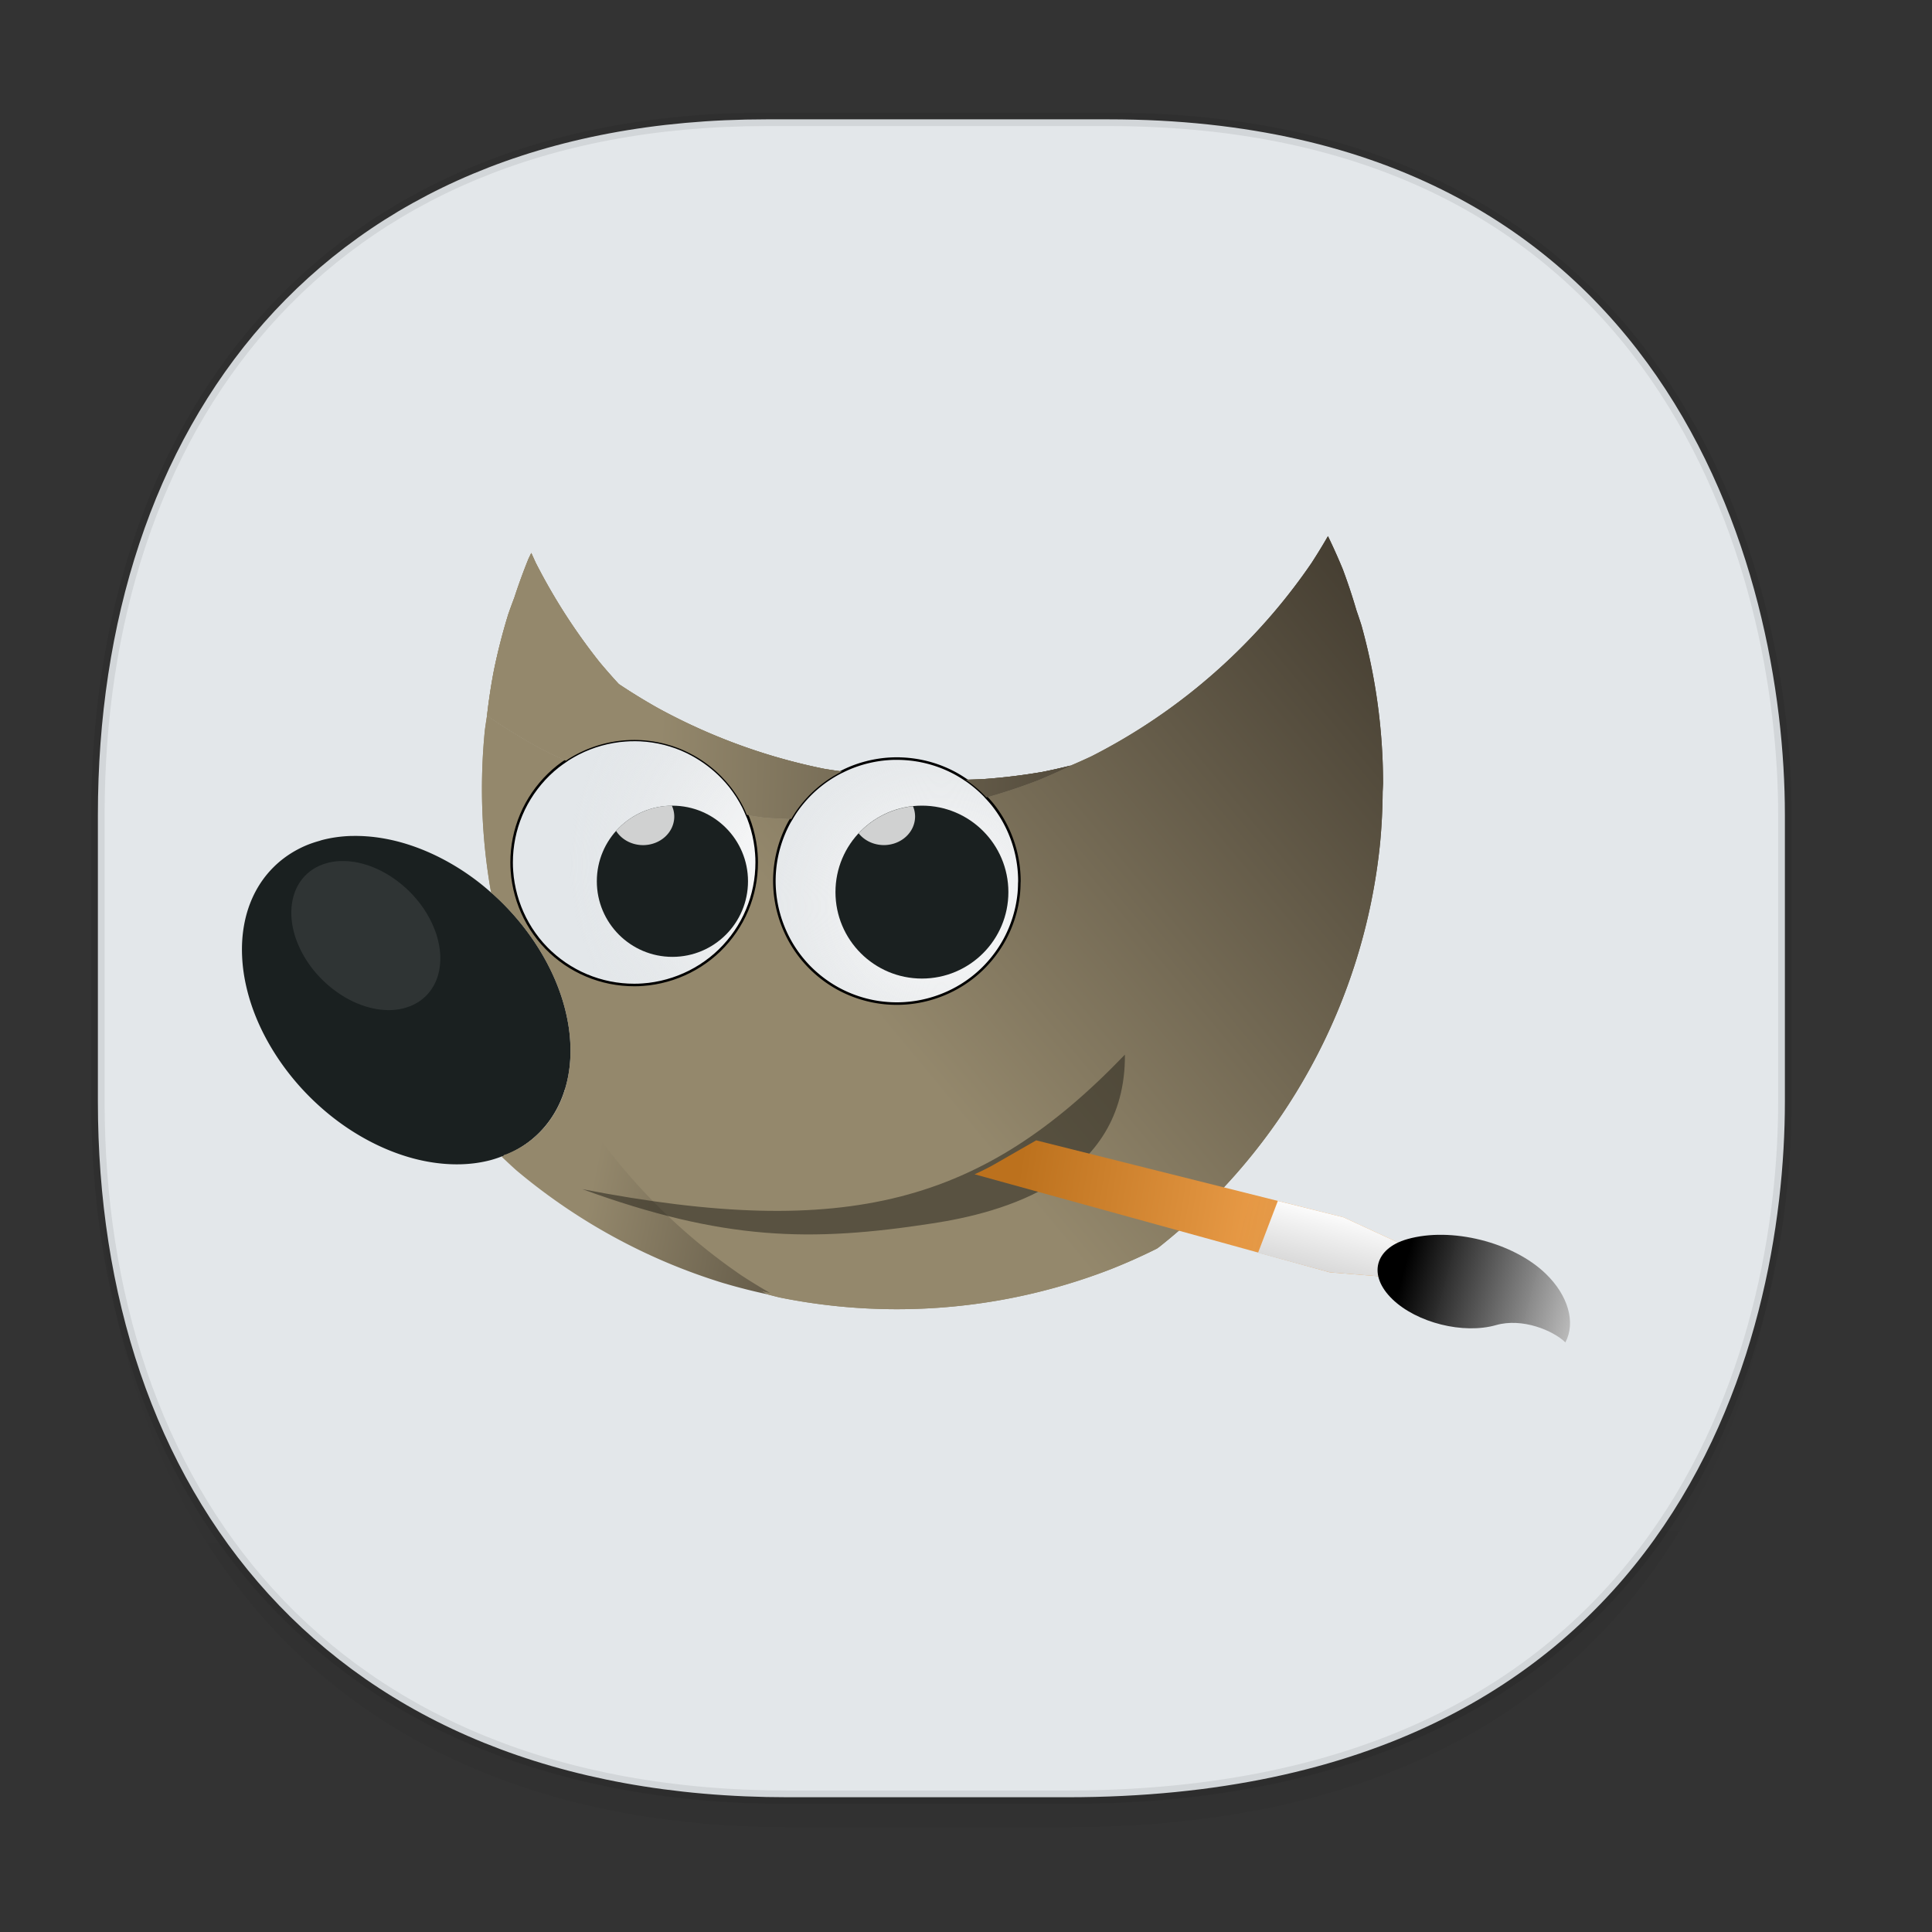 <?xml version="1.0" encoding="UTF-8" standalone="no"?>
<svg
   xmlns:dc="http://purl.org/dc/elements/1.1/"
   xmlns:cc="http://creativecommons.org/ns#"
   xmlns:rdf="http://www.w3.org/1999/02/22-rdf-syntax-ns#"
   xmlns:svg="http://www.w3.org/2000/svg"
   xmlns="http://www.w3.org/2000/svg"
   xmlns:xlink="http://www.w3.org/1999/xlink"
   xmlns:sodipodi="http://sodipodi.sourceforge.net/DTD/sodipodi-0.dtd"
   xmlns:inkscape="http://www.inkscape.org/namespaces/inkscape"
   width="48"
   height="48"
   version="1.1"
   id="svg38"
   sodipodi:docname="gi.svg"
   inkscape:version="0.91 r13725">
  <rect width="100%" height="100%" fill="#333333" stroke="none"/>
  <sodipodi:namedview
     pagecolor="#ffffff"
     bordercolor="#666666"
     borderopacity="1"
     objecttolerance="10"
     gridtolerance="10"
     guidetolerance="10"
     inkscape:pageopacity="0"
     inkscape:pageshadow="2"
     inkscape:window-width="1920"
     inkscape:window-height="1050"
     id="namedview40"
     showgrid="false"
     inkscape:zoom="4.9166666"
     inkscape:cx="6.7677268"
     inkscape:cy="60.007911"
     inkscape:window-x="0"
     inkscape:window-y="0"
     inkscape:window-maximized="1"
     inkscape:current-layer="svg38" />
  <defs
     id="defs22">
    <linearGradient
       id="linearGradient4488">
      <stop
         id="stop4490"
         style="stop-color:#000000;stop-opacity:0.047"
         offset="0" />
      <stop
         id="stop4492"
         style="stop-color:#000000;stop-opacity:0"
         offset="1" />
    </linearGradient>
    <linearGradient
       id="linearGradient4154">
      <stop
         offset="0"
         style="stop-color:#000000;stop-opacity:1"
         id="stop2" />
      <stop
         offset="1"
         style="stop-color:#000000;stop-opacity:0"
         id="stop4" />
    </linearGradient>
    <linearGradient
       id="linearGradient4192">
      <stop
         style="stop-color:#272b2d;stop-opacity:1"
         offset="0"
         id="stop7" />
      <stop
         style="stop-color:#33393e;stop-opacity:1"
         offset="1"
         id="stop9" />
    </linearGradient>
    <linearGradient
       id="linearGradient4140">
      <stop
         style="stop-color:#279646;stop-opacity:1"
         offset="0"
         id="stop12" />
      <stop
         style="stop-color:#76ff68;stop-opacity:1"
         offset="1"
         id="stop14" />
    </linearGradient>
    <linearGradient
       xlink:href="#linearGradient4140"
       id="linearGradient4146"
       x1="24.705"
       y1="43.939"
       x2="25.061"
       y2="4.405"
       gradientUnits="userSpaceOnUse"
       gradientTransform="translate(-51.051)" />
    <linearGradient
       xlink:href="#linearGradient4192"
       id="linearGradient4166"
       x1="31"
       y1="34"
       x2="31"
       y2="24"
       gradientUnits="userSpaceOnUse" />
    <linearGradient
       xlink:href="#linearGradient4192"
       id="linearGradient4168"
       x1="18"
       y1="34"
       x2="18"
       y2="24"
       gradientUnits="userSpaceOnUse" />
    <linearGradient
       xlink:href="#linearGradient4154"
       id="linearGradient4182"
       x1="13"
       y1="24"
       x2="30"
       y2="41"
       gradientUnits="userSpaceOnUse" />
    <linearGradient
       xlink:href="#linearGradient4154"
       id="linearGradient4190"
       x1="29"
       y1="26"
       x2="36"
       y2="33"
       gradientUnits="userSpaceOnUse" />
    <style
       id="style4511">.cls-1{fill:#8e8e8e;}.cls-2{fill:none;stroke:#8e8e8e;stroke-linecap:square;stroke-miterlimit:10;}</style>
    <linearGradient
       gradientUnits="userSpaceOnUse"
       x2="13"
       y2="4"
       x1="43"
       y1="40"
       id="a">
      <stop
         id="stop2-36753"
         stop-color="#f27935" />
      <stop
         id="stop4-562"
         stop-color="#f2784b"
         offset="1" />
    </linearGradient>
    <linearGradient
       gradientUnits="userSpaceOnUse"
       x2="38"
       y2="41"
       x1="24.13"
       y1="27.13"
       id="b">
      <stop
         id="stop7-912"
         stop-color="#292c2f" />
      <stop
         id="stop9-70"
         stop-opacity="0"
         offset="1" />
    </linearGradient>
    <linearGradient
       id="a-36753"
       y1="527.8"
       y2="504.8"
       gradientUnits="userSpaceOnUse"
       x2="0"
       gradientTransform="translate(-384.57 504.56)">
      <stop
         stop-color="#ffffff"
         id="stop2-56" />
      <stop
         offset="1"
         stop-color="#ffffff"
         stop-opacity="0"
         id="stop4-29" />
    </linearGradient>
    <linearGradient
       id="b-1"
       y1="4"
       x1="8"
       y2="18"
       gradientUnits="userSpaceOnUse"
       x2="22"
       gradientTransform="translate(-3.051,1008.631)">
      <stop
         stop-color="#292c2f"
         id="stop7-27" />
      <stop
         offset="1"
         stop-opacity="0"
         id="stop9-0" />
    </linearGradient>
    <linearGradient
       id="c"
       y1="520.8"
       y2="503.8"
       gradientUnits="userSpaceOnUse"
       x2="0"
       gradientTransform="translate(-384.57 504.56)">
      <stop
         stop-color="#197cf1"
         id="stop12-936" />
      <stop
         offset="1"
         stop-color="#20bcfa"
         id="stop14-06" />
    </linearGradient>
    <linearGradient
       id="d"
       y1="1050.34"
       y2="1038.36"
       gradientUnits="userSpaceOnUse"
       x2="0"
       gradientTransform="matrix(-2.835 0 0 2.839 47.655-1933.28)">
      <stop
         stop-color="#c61423"
         id="stop17" />
      <stop
         offset="1"
         stop-color="#dc2b41"
         id="stop19" />
    </linearGradient>
    <linearGradient
       id="e"
       y1="543.8"
       y2="503.8"
       gradientUnits="userSpaceOnUse"
       x2="0"
       gradientTransform="matrix(1.125 0 0 1-435.64 504.56)">
      <stop
         stop-color="#1d1e1e"
         id="stop22" />
      <stop
         offset="1"
         stop-color="#44484c"
         id="stop24" />
    </linearGradient>
    <linearGradient
       gradientTransform="translate(8,-1)"
       x2="28.614"
       gradientUnits="userSpaceOnUse"
       y2="24.614"
       x1="8"
       y1="4"
       id="b-3">
      <stop
         id="stop7-6"
         stop-color="#292c2f" />
      <stop
         id="stop9-7"
         stop-opacity="0"
         offset="1" />
    </linearGradient>
    <linearGradient
       id="d-5"
       y1="1050.34"
       y2="1038.36"
       gradientUnits="userSpaceOnUse"
       x2="0"
       gradientTransform="matrix(-2.835,0,0,2.839,-0.43,-1931.599)">
      <stop
         stop-color="#c61423"
         id="stop17-3" />
      <stop
         offset="1"
         stop-color="#dc2b41"
         id="stop19-5" />
    </linearGradient>
    <linearGradient
       id="d-2"
       y1="1050.34"
       y2="1038.36"
       gradientUnits="userSpaceOnUse"
       x2="0"
       gradientTransform="matrix(-1.088,0,0,1.089,-14.257,-100.392)">
      <stop
         stop-color="#c61423"
         id="stop17-9" />
      <stop
         offset="1"
         stop-color="#dc2b41"
         id="stop19-1" />
    </linearGradient>
    <linearGradient
       id="c-29"
       y1="523.8"
       x1="403.57"
       y2="536.8"
       x2="416.57"
       gradientUnits="userSpaceOnUse"
       gradientTransform="translate(-335.655,-499.8)">
      <stop
         stop-color="#292c2f"
         id="stop2-1" />
      <stop
         offset="1"
         stop-opacity="0"
         id="stop4-2" />
    </linearGradient>
    <linearGradient
       xlink:href="#b-2"
       id="linearGradient4189"
       x1="14.369"
       y1="22.522"
       x2="26.522"
       y2="22.522"
       gradientUnits="userSpaceOnUse" />
    <linearGradient
       x1="428.816"
       gradientTransform="translate(-384.57,-499.8)"
       gradientUnits="userSpaceOnUse"
       x2="388.865"
       y2="499.679"
       y1="547.634"
       id="a-8">
      <stop
         stop-color="#2a2c2f"
         id="stop8" />
      <stop
         stop-color="#536161"
         offset="1"
         id="stop10" />
    </linearGradient>
    <linearGradient
       x1="36"
       gradientUnits="userSpaceOnUse"
       x2="14"
       y2="12"
       y1="44"
       id="b-2">
      <stop
         style="stop-color:#bfc9c9;stop-opacity:1"
         stop-color="#536161"
         id="stop13" />
      <stop
         style="stop-color:#fbfbfb;stop-opacity:1"
         stop-color="#f4f5f5"
         offset="1"
         id="stop15" />
    </linearGradient>
    <linearGradient
       xlink:href="#a-8"
       id="linearGradient4424"
       x1="25"
       y1="44"
       x2="25"
       y2="4"
       gradientUnits="userSpaceOnUse"
       gradientTransform="translate(48.915)" />
    <linearGradient
       xlink:href="#b-2"
       id="linearGradient4428"
       gradientUnits="userSpaceOnUse"
       x1="31.586"
       y1="36.345"
       x2="1.203"
       y2="6.723" />
    <style
       id="style4511-26">.cls-1{fill:#8e8e8e;}.cls-2{fill:none;stroke:#8e8e8e;stroke-linecap:square;stroke-miterlimit:10;}</style>
    <linearGradient
       id="linearGradient3235">
      <stop
         id="stop3237"
         offset="0"
         style="stop-color:#fce94f;stop-opacity:1" />
      <stop
         style="stop-color:#fce94f;stop-opacity:1"
         offset="0.5"
         id="stop3239" />
      <stop
         id="stop3241"
         offset="0.75"
         style="stop-color:#edd400;stop-opacity:1" />
      <stop
         id="stop3243"
         offset="1"
         style="stop-color:#c4a000;stop-opacity:1" />
    </linearGradient>
    <linearGradient
       id="linearGradient19744">
      <stop
         id="stop19746"
         offset="0"
         style="stop-color:#ffffff;stop-opacity:1;" />
      <stop
         style="stop-color:#edd400;stop-opacity:1"
         offset="0.749"
         id="stop19748" />
      <stop
         id="stop19750"
         offset="1"
         style="stop-color:#ffffff;stop-opacity:1;" />
    </linearGradient>
    <linearGradient
       id="linearGradient14664">
      <stop
         style="stop-color:#ffffff;stop-opacity:1;"
         offset="0"
         id="stop14666" />
      <stop
         style="stop-color:#eeeeec;stop-opacity:1"
         offset="1"
         id="stop14668" />
    </linearGradient>
    <linearGradient
       id="linearGradient12294">
      <stop
         id="stop12296"
         offset="0"
         style="stop-color:#fef8c4;stop-opacity:1" />
      <stop
         id="stop12298"
         offset="1"
         style="stop-color:#edd400;stop-opacity:1" />
    </linearGradient>
    <linearGradient
       id="linearGradient8285">
      <stop
         style="stop-color:#ff6c6c;stop-opacity:1;"
         offset="0"
         id="stop8287" />
      <stop
         style="stop-color:#cc0000;stop-opacity:1;"
         offset="1"
         id="stop8289" />
    </linearGradient>
    <linearGradient
       id="linearGradient3570">
      <stop
         style="stop-color:#ffffff;stop-opacity:1;"
         offset="0"
         id="stop3572" />
      <stop
         style="stop-color:#fce94f;stop-opacity:1;"
         offset="1"
         id="stop3574" />
    </linearGradient>
    <linearGradient
       id="linearGradient2188">
      <stop
         style="stop-color:#c4a000;stop-opacity:1"
         offset="0"
         id="stop2190" />
      <stop
         id="stop3626"
         offset="0.206"
         style="stop-color:#edd400;stop-opacity:1" />
      <stop
         id="stop2848"
         offset="0.5"
         style="stop-color:#fce94f;stop-opacity:1" />
      <stop
         style="stop-color:#edd400;stop-opacity:1"
         offset="0.75"
         id="stop2850" />
      <stop
         style="stop-color:#c4a000;stop-opacity:1"
         offset="1"
         id="stop2192" />
    </linearGradient>
    <linearGradient
       x2="11.786"
       gradientUnits="userSpaceOnUse"
       y2="11.998"
       x1="34.5"
       y1="32.998"
       id="a-70">
      <stop
         id="stop2-3675"
         stop-color="#dd1627" />
      <stop
         id="stop4-35"
         stop-color="#df3e52"
         offset="1" />
    </linearGradient>
    <linearGradient
       gradientTransform="translate(-52)"
       gradientUnits="userSpaceOnUse"
       x2="73.03"
       y2="35.663"
       x1="46.23"
       y1="10.38"
       id="b-367">
      <stop
         id="stop7-5"
         stop-opacity=".731"
         stop-color="#f8bac0" />
      <stop
         id="stop9-3"
         stop-opacity="0"
         stop-color="#f8bac0"
         offset="1" />
    </linearGradient>
    <path
       d="m.735 43.06l23.265-42.35 23.09 42.31c0 0-2.212-.155-5.272-.291-2.851-.127-1.794.114-8.278-1.089-4.911-.91-8.522-2.865-15.253-2.727-7.453.153-17.549 4.149-17.549 4.149"
       id="c-62" />
    <linearGradient
       id="a-367535"
       y1="543.8"
       y2="503.8"
       x2="0"
       gradientUnits="userSpaceOnUse"
       gradientTransform="matrix(1.125 0 0 1-51.07 0)">
      <stop
         stop-color="#2a2c2f"
         id="stop2-62" />
      <stop
         offset="1"
         stop-color="#424649"
         id="stop4-91" />
    </linearGradient>
    <linearGradient
       id="b-27"
       y1="540.92"
       y2="522.55"
       x2="0"
       gradientUnits="userSpaceOnUse"
       gradientTransform="matrix(1 0 0 1.143 0-77.4)">
      <stop
         stop-color="#197cf1"
         id="stop7-0" />
      <stop
         offset="1"
         stop-color="#05a0eb"
         id="stop9-93" />
    </linearGradient>
    <linearGradient
       id="c-6"
       y1="542.8"
       y2="533.8"
       gradientUnits="userSpaceOnUse"
       x2="0"
       gradientTransform="translate(0-28)">
      <stop
         stop-color="#bcb4a1"
         id="stop12-93" />
      <stop
         offset="1"
         stop-color="#c5bfad"
         id="stop14-6" />
    </linearGradient>
    <linearGradient
       id="d-06"
       y1="540.8"
       y2="531.8"
       gradientUnits="userSpaceOnUse"
       x2="0">
      <stop
         stop-color="#1e1f21"
         id="stop17-2" />
      <stop
         offset="1"
         stop-color="#242628"
         id="stop19-61" />
    </linearGradient>
    <linearGradient
       xlink:href="#d-06"
       id="e-8"
       y1="528.8"
       y2="519.8"
       gradientUnits="userSpaceOnUse"
       x2="0" />
    <linearGradient
       id="f"
       y1="20"
       x1="32"
       y2="30"
       x2="42"
       gradientUnits="userSpaceOnUse">
      <stop
         stop-color="#383e51"
         id="stop23" />
      <stop
         offset="1"
         stop-color="#655c6f"
         stop-opacity="0"
         id="stop25" />
    </linearGradient>
    <linearGradient
       xlink:href="#f"
       id="g"
       y1="531.8"
       x1="404.57"
       y2="543.8"
       x2="416.57"
       gradientUnits="userSpaceOnUse"
       gradientTransform="translate(-384.57-499.8)" />
    <linearGradient
       xlink:href="#f"
       id="h"
       y1="531.8"
       x1="404.57"
       y2="543.8"
       gradientUnits="userSpaceOnUse"
       x2="416.57"
       gradientTransform="translate(0-12)" />
    <linearGradient
       xlink:href="#f"
       id="i"
       y1="531.8"
       x1="404.57"
       y2="543.8"
       gradientUnits="userSpaceOnUse"
       x2="416.57"
       gradientTransform="translate(-12-12)" />
    <linearGradient
       xlink:href="#f"
       id="j"
       y1="531.8"
       x1="404.57"
       y2="543.8"
       gradientUnits="userSpaceOnUse"
       x2="416.57"
       gradientTransform="translate(-12)" />
    <style
       id="style4511-9">.cls-1{fill:#8e8e8e;}.cls-2{fill:none;stroke:#8e8e8e;stroke-linecap:square;stroke-miterlimit:10;}</style>
    <path
       d="m.735 43.06l23.265-42.35 23.09 42.31c0 0-2.212-.155-5.272-.291-2.851-.127-1.794.114-8.278-1.089-4.911-.91-8.522-2.865-15.253-2.727-7.453.153-17.549 4.149-17.549 4.149"
       id="c-09" />
    <linearGradient
       id="linearGradient4222">
      <stop
         offset="0"
         style="stop-color:#0166d0;stop-opacity:1"
         id="stop2-35" />
      <stop
         offset="1"
         style="stop-color:#51a6ff;stop-opacity:1"
         id="stop4-62" />
    </linearGradient>
    <linearGradient
       id="linearGradient4198">
      <stop
         style="stop-color:#208dff;stop-opacity:1"
         offset="0"
         id="stop7-9" />
      <stop
         style="stop-color:#51a6ff;stop-opacity:1"
         offset="1"
         id="stop9-1" />
    </linearGradient>
    <linearGradient
       xlink:href="#linearGradient4222"
       id="linearGradient4204"
       x1="402.571"
       y1="543.798"
       x2="402.571"
       y2="519.798"
       gradientUnits="userSpaceOnUse"
       gradientTransform="matrix(0.781,0,0,0.781,-346.931,-382.934)" />
    <linearGradient
       xlink:href="#linearGradient4198"
       id="linearGradient4212"
       x1="414.571"
       y1="543.798"
       x2="414.571"
       y2="519.798"
       gradientUnits="userSpaceOnUse"
       gradientTransform="matrix(0.781,0,0,0.781,-346.931,-382.934)" />
    <linearGradient
       xlink:href="#linearGradient4198"
       id="linearGradient4220"
       x1="24"
       y1="35"
       x2="24"
       y2="4"
       gradientUnits="userSpaceOnUse"
       gradientTransform="matrix(1,0,0,0.999,384.571,499.824)" />
    <linearGradient
       xlink:href="#linearGradient4227"
       id="linearGradient4244"
       x1="12"
       y1="21"
       x2="29"
       y2="38"
       gradientUnits="userSpaceOnUse" />
    <linearGradient
       id="linearGradient4227">
      <stop
         offset="0"
         style="stop-color:#292c2f;stop-opacity:1"
         id="stop16" />
      <stop
         offset="1"
         style="stop-color:#000000;stop-opacity:0;"
         id="stop18" />
    </linearGradient>
    <linearGradient
       id="linearGradient4454">
      <stop
         id="stop7-36"
         offset="0"
         style="stop-color:#d21e1e;stop-opacity:1" />
      <stop
         id="stop9-75"
         offset="1"
         style="stop-color:#e05e4c;stop-opacity:1" />
    </linearGradient>
    <linearGradient
       gradientTransform="translate(-384.57,-499.8)"
       gradientUnits="userSpaceOnUse"
       y2="525.725"
       x2="391.89"
       y1="544.092"
       x1="403.421"
       id="linearGradient4213"
       xlink:href="#linearGradient4454" />
    <linearGradient
       id="linearGradient4472">
      <stop
         id="stop13-1"
         offset="0"
         style="stop-color:#ffa92d;stop-opacity:1" />
      <stop
         id="stop15-2"
         offset="1"
         style="stop-color:#ffc169;stop-opacity:1" />
    </linearGradient>
    <linearGradient
       gradientTransform="translate(-384.57,-499.8)"
       gradientUnits="userSpaceOnUse"
       y2="505.319"
       x2="391.154"
       y1="523.203"
       x1="401.296"
       id="linearGradient4235"
       xlink:href="#linearGradient4472" />
    <linearGradient
       id="linearGradient4422-8">
      <stop
         id="stop19-3"
         offset="0"
         style="stop-color:#377d50;stop-opacity:1" />
      <stop
         id="stop21"
         offset="1"
         style="stop-color:#54d883;stop-opacity:1" />
    </linearGradient>
    <linearGradient
       gradientTransform="translate(-384.57,-499.8)"
       gradientUnits="userSpaceOnUse"
       y2="503.798"
       x2="413.779"
       y1="523.798"
       x1="424.602"
       id="linearGradient4257"
       xlink:href="#linearGradient4422-8" />
    <linearGradient
       id="linearGradient4438">
      <stop
         id="stop25-6"
         offset="0"
         style="stop-color:#375a7d;stop-opacity:1" />
      <stop
         id="stop27"
         offset="1"
         style="stop-color:#54a3d8;stop-opacity:1" />
    </linearGradient>
    <linearGradient
       gradientTransform="translate(-384.57,-499.8)"
       gradientUnits="userSpaceOnUse"
       y2="525.748"
       x2="412.118"
       y1="543.488"
       x1="420.884"
       id="linearGradient4279"
       xlink:href="#linearGradient4438" />
    <linearGradient
       gradientTransform="translate(0.001,-0.002)"
       gradientUnits="userSpaceOnUse"
       y2="44"
       x2="44"
       y1="4"
       x1="4"
       id="linearGradient4220-3"
       xlink:href="#linearGradient4154" />
    <linearGradient
       id="a-2"
       y1="4"
       x1="24"
       y2="44"
       x2="4"
       gradientUnits="userSpaceOnUse">
      <stop
         stop-color="#197cf1"
         id="stop2-367" />
      <stop
         offset="1"
         stop-color="#20bcfa"
         id="stop4-5" />
    </linearGradient>
    <linearGradient
       id="b-7"
       y1="44"
       x1="44"
       y2="4"
       x2="24"
       gradientUnits="userSpaceOnUse">
      <stop
         stop-color="#c61423"
         id="stop7-3" />
      <stop
         offset="1"
         stop-color="#dc2b41"
         id="stop9-56" />
    </linearGradient>
    <linearGradient
       id="c-0"
       x1="44"
       x2="4"
       gradientUnits="userSpaceOnUse">
      <stop
         stop-color="#42a603"
         id="stop12-06" />
      <stop
         offset="1"
         stop-color="#78da06"
         id="stop14-26" />
    </linearGradient>
    <linearGradient
       id="d-1"
       y1="522.8"
       y2="538.8"
       x1="400.57"
       gradientUnits="userSpaceOnUse"
       x2="416.57">
      <stop
         stop-color="#292c2f"
         id="stop17-8" />
      <stop
         offset="1"
         stop-opacity="0"
         id="stop19-29" />
    </linearGradient>
    <linearGradient
       gradientTransform="matrix(.707.707-.707.707 105.4-635.69)"
       x2="378.58"
       gradientUnits="userSpaceOnUse"
       y2="523.86"
       x1="430.51"
       y1="522.99"
       id="b-3-7">
      <stop
         id="stop7-67"
         stop-color="#fcfcfc" />
      <stop
         id="stop9-53"
         stop-color="#e9eaeb"
         offset="1" />
    </linearGradient>
    <linearGradient
       gradientTransform="translate(45.719-.92)"
       x2="3.614"
       gradientUnits="userSpaceOnUse"
       y2="49.804"
       x1="-28.649"
       y1="19.869"
       id="c-5">
      <stop
         id="stop12-6" />
      <stop
         id="stop14-2"
         stop-opacity="0"
         offset="1" />
    </linearGradient>
    <linearGradient
       gradientTransform="matrix(.707.707-.707.707 105.48-635.28)"
       x2="402.03"
       gradientUnits="userSpaceOnUse"
       y2="523.7"
       x1="388.34"
       y1="522.18"
       id="d-9">
      <stop
         id="stop17-1"
         stop-color="#ffffff" />
      <stop
         id="stop19-2"
         stop-color="#eff0f1"
         offset="1" />
    </linearGradient>
    <linearGradient
       gradientTransform="matrix(.707.707-.707.707 105.48-635.28)"
       x2="425.86"
       gradientUnits="userSpaceOnUse"
       y2="527.34"
       x1="422.48"
       y1="527.21"
       id="e-792">
      <stop
         id="stop22-9"
         stop-color="#f9f9f9" />
      <stop
         id="stop24-20"
         stop-color="#f6f6f6"
         offset="1" />
    </linearGradient>
    <linearGradient
       gradientUnits="userSpaceOnUse"
       x2="23.912"
       y2="24.326"
       x1="9.642"
       y1="8.627"
       id="f-02">
      <stop
         id="stop27-1"
         stop-color="#491309" />
      <stop
         id="stop29"
         stop-color="#b6642d"
         offset="1" />
    </linearGradient>
    <linearGradient
       gradientUnits="userSpaceOnUse"
       x2="33.609"
       y2="34.953"
       x1="32.641"
       y1="33.922"
       id="h-3">
      <stop
         id="stop37"
         stop-color="#cfcfcf" />
      <stop
         id="stop39"
         stop-opacity="0"
         stop-color="#ededed"
         offset="1" />
    </linearGradient>
    <linearGradient
       gradientTransform="matrix(.707.707-.707.707 105.48-635.28)"
       x2="409.82"
       gradientUnits="userSpaceOnUse"
       y2="523.27"
       x1="385.61"
       y1="522.24"
       id="o">
      <stop
         id="stop62"
         stop-color="#ffffff" />
      <stop
         id="stop64"
         stop-color="#dfe1e3"
         offset="1" />
    </linearGradient>
    <path
       d="M25 15A9 9 0 1 1 7 15 9 9 0 1 1 25 15"
       color="#000000"
       id="p" />
    <linearGradient
       xlink:href="#linearGradient4299"
       id="linearGradient4415"
       x1="408.571"
       y1="543.773"
       x2="408.632"
       y2="503.67"
       gradientUnits="userSpaceOnUse" />
    <linearGradient
       id="linearGradient4227-5">
      <stop
         offset="0"
         style="stop-color:#2e3436;stop-opacity:1"
         id="stop8-7" />
      <stop
         offset="1"
         style="stop-color:#555753;stop-opacity:1"
         id="stop10-0" />
    </linearGradient>
    <linearGradient
       xlink:href="#linearGradient4227-5"
       id="linearGradient4437"
       x1="408.571"
       y1="535.199"
       x2="408.571"
       y2="512.397"
       gradientUnits="userSpaceOnUse"
       gradientTransform="matrix(0.965,0,0,0.965,14.374,18.428)" />
    <linearGradient
       id="linearGradient4299">
      <stop
         offset="0"
         style="stop-color:#1064d3;stop-opacity:1"
         id="stop14-3" />
      <stop
         offset="1"
         style="stop-color:#14c6fd;stop-opacity:1"
         id="stop16-6" />
    </linearGradient>
    <linearGradient
       xlink:href="#linearGradient4154"
       id="linearGradient4392"
       x1="9.077"
       y1="9.083"
       x2="42.946"
       y2="42.953"
       gradientUnits="userSpaceOnUse" />
    <linearGradient
       id="linearGradient4258">
      <stop
         id="stop2-36"
         offset="0"
         style="stop-color:#000019;stop-opacity:1" />
      <stop
         id="stop4-7"
         offset="1"
         style="stop-color:#000019;stop-opacity:0.291" />
    </linearGradient>
    <linearGradient
       id="linearGradient4223">
      <stop
         id="stop7-6-2"
         offset="0"
         style="stop-color:#c6cdd1;stop-opacity:1" />
      <stop
         id="stop9-7-3"
         offset="1"
         style="stop-color:#e0e5e7;stop-opacity:1" />
    </linearGradient>
    <linearGradient
       id="linearGradient4217">
      <stop
         id="stop12-5"
         style="stop-color:#1f93b9;stop-opacity:1"
         offset="0" />
      <stop
         id="stop14-5"
         style="stop-color:#1a5c9b;stop-opacity:1"
         offset="1" />
    </linearGradient>
    <linearGradient
       id="linearGradient4191">
      <stop
         id="stop17-3-7"
         offset="0"
         style="stop-color:#dc2b41;stop-opacity:1" />
      <stop
         id="stop19-5-5"
         offset="1"
         style="stop-color:#c61423;stop-opacity:1" />
    </linearGradient>
    <linearGradient
       gradientTransform="translate(-50.199,-1.151)"
       gradientUnits="userSpaceOnUse"
       y2="29"
       x2="24"
       y1="7"
       x1="24"
       id="linearGradient4197"
       xlink:href="#linearGradient4217" />
    <linearGradient
       gradientTransform="translate(-50.199,0.849)"
       gradientUnits="userSpaceOnUse"
       y2="41"
       x2="24"
       y1="30"
       x1="24"
       id="linearGradient4207"
       xlink:href="#linearGradient4191" />
    <linearGradient
       gradientTransform="translate(-51.199,0.849)"
       gradientUnits="userSpaceOnUse"
       y2="41"
       x2="11"
       y1="30"
       x1="11"
       id="linearGradient4215"
       xlink:href="#linearGradient4191" />
    <linearGradient
       gradientTransform="translate(-51.199,-1.151)"
       gradientUnits="userSpaceOnUse"
       y2="4"
       x2="29"
       y1="44"
       x1="29"
       id="linearGradient4229"
       xlink:href="#linearGradient4223" />
    <radialGradient
       gradientTransform="translate(-51.199,-1.151)"
       gradientUnits="userSpaceOnUse"
       r="19"
       fy="24"
       fx="24"
       cy="24"
       cx="24"
       id="radialGradient4264"
       xlink:href="#linearGradient4258" />
    <path
       id="c-2"
       d="m.735 43.06l23.265-42.35 23.09 42.31c0 0-2.212-.155-5.272-.291-2.851-.127-1.794.114-8.278-1.089-4.911-.91-8.522-2.865-15.253-2.727-7.453.153-17.549 4.149-17.549 4.149" />
    <linearGradient
       id="linearGradient4214">
      <stop
         offset="0"
         style="stop-color:#2f74c8;stop-opacity:1"
         id="stop41" />
      <stop
         offset="1"
         style="stop-color:#4699d7;stop-opacity:1"
         id="stop43" />
    </linearGradient>
    <linearGradient
       id="linearGradient4410">
      <stop
         style="stop-color:#383e51;stop-opacity:1"
         offset="0"
         id="stop48" />
      <stop
         style="stop-color:#655c6f;stop-opacity:0"
         offset="1"
         id="stop50" />
    </linearGradient>
    <linearGradient
       gradientTransform="matrix(0.974,0,0,0.962,-40.379,-0.577)"
       gradientUnits="userSpaceOnUse"
       y2="4"
       x2="23.649"
       y1="43.494"
       x1="23.649"
       id="linearGradient10438-5"
       xlink:href="#linearGradient4214" />
    <linearGradient
       id="linearGradient10454-6">
      <stop
         id="stop4727"
         offset="0"
         style="stop-color:#f38230;stop-opacity:1" />
      <stop
         id="stop4729"
         offset="1"
         style="stop-color:#fec335;stop-opacity:1" />
    </linearGradient>
    <linearGradient
       gradientTransform="translate(-41.337,-1.728)"
       gradientUnits="userSpaceOnUse"
       y2="4"
       x2="24"
       y1="44"
       x1="24"
       id="linearGradient4286-2"
       xlink:href="#linearGradient10454-6" />
    <linearGradient
       gradientUnits="userSpaceOnUse"
       y2="546.798"
       x2="419.571"
       y1="528.798"
       x1="401.571"
       id="linearGradient4243-0"
       xlink:href="#linearGradient4410"
       gradientTransform="translate(-425.908,-501.526)" />
    <linearGradient
       y2="546.798"
       x2="419.571"
       y1="528.798"
       x1="401.571"
       gradientTransform="translate(-431.408,-516.826)"
       gradientUnits="userSpaceOnUse"
       id="linearGradient4355-6"
       xlink:href="#linearGradient4410" />
    <linearGradient
       xlink:href="#linearGradient4300-8-4"
       id="linearGradient4309"
       x1="31"
       y1="44"
       x2="9.638"
       y2="7"
       gradientUnits="userSpaceOnUse"
       gradientTransform="matrix(0.753,0,0,0.753,-49.251,5.1)" />
    <linearGradient
       id="linearGradient4903">
      <stop
         offset="0"
         style="stop-color:#eef1f2;stop-opacity:1"
         id="stop3" />
      <stop
         offset="1"
         style="stop-color:#f9fafb;stop-opacity:1"
         id="stop5" />
    </linearGradient>
    <linearGradient
       id="linearGradient4303">
      <stop
         style="stop-color:#197cf1;stop-opacity:1"
         offset="0"
         id="stop8-3" />
      <stop
         style="stop-color:#21c9fb;stop-opacity:1"
         offset="1"
         id="stop10-6" />
    </linearGradient>
    <linearGradient
       xlink:href="#linearGradient4303"
       id="linearGradient4498"
       x1="414.635"
       y1="531.769"
       x2="409.79"
       y2="523.379"
       gradientUnits="userSpaceOnUse"
       gradientTransform="matrix(0.753,0,0,0.753,-281.014,-371.272)" />
    <linearGradient
       xlink:href="#linearGradient4903"
       id="linearGradient4506"
       x1="413.504"
       y1="537.256"
       x2="405.396"
       y2="519.755"
       gradientUnits="userSpaceOnUse"
       gradientTransform="matrix(0.753,0,0,0.753,-338.852,-371.272)" />
    <linearGradient
       xlink:href="#linearGradient4227"
       id="linearGradient4518"
       x1="423.571"
       y1="527.798"
       x2="423.571"
       y2="544.668"
       gradientUnits="userSpaceOnUse"
       gradientTransform="matrix(0.532,-0.532,0.532,0.532,-522.904,-29.338)" />
    <linearGradient
       id="linearGradient4300-8-4">
      <stop
         style="stop-color:#f27935;stop-opacity:1"
         offset="0"
         id="stop21-3" />
      <stop
         style="stop-color:#f2784b;stop-opacity:1"
         offset="1"
         id="stop23-7" />
    </linearGradient>
    <linearGradient
       gradientTransform="matrix(0.324,0,0,0.324,387.584,502.857)"
       xlink:href="#linearGradient3347"
       id="linearGradient3359"
       x1="-23.688"
       y1="-24.028"
       x2="146.725"
       y2="140.728"
       gradientUnits="userSpaceOnUse" />
    <linearGradient
       id="linearGradient3347">
      <stop
         style="stop-color:#006680;stop-opacity:1;"
         offset="0"
         id="stop3-3" />
      <stop
         offset=".252"
         style="stop-color:#80b3ff;stop-opacity:1"
         id="stop5-6" />
      <stop
         style="stop-color:#0066ff;stop-opacity:1"
         offset=".459"
         id="stop7-7" />
      <stop
         offset=".899"
         style="stop-color:#002255;stop-opacity:1"
         id="stop9-5" />
      <stop
         style="stop-color:#006680;stop-opacity:0;"
         offset="1"
         id="stop11" />
    </linearGradient>
    <linearGradient
       gradientTransform="matrix(0.324,0,0,0.324,387.584,502.857)"
       xlink:href="#linearGradient3360"
       id="linearGradient3366"
       x1="-1.414"
       y1="88.048"
       x2="154.149"
       y2="89.816"
       gradientUnits="userSpaceOnUse" />
    <linearGradient
       id="linearGradient3360">
      <stop
         style="stop-color:#ffcc00;stop-opacity:1;"
         offset="0"
         id="stop15-35" />
      <stop
         offset=".245"
         style="stop-color:#ffff00;stop-opacity:1"
         id="stop17-6" />
      <stop
         offset=".586"
         style="stop-color:#ff0000;stop-opacity:1"
         id="stop19-291" />
      <stop
         style="stop-color:#ffcc00;stop-opacity:0;"
         offset="1"
         id="stop21-2" />
    </linearGradient>
    <linearGradient
       gradientUnits="userSpaceOnUse"
       x2="44"
       y2="24"
       x1="26.425"
       y1="37.11"
       id="a-7">
      <stop
         id="stop2-0"
         stop-color="#2980b9" />
      <stop
         id="stop4-9"
         stop-color="#1d99f3"
         offset="1" />
    </linearGradient>
    <linearGradient
       gradientUnits="userSpaceOnUse"
       x2="24.539"
       y2="10.624"
       x1="25.869"
       y1="39.24"
       id="b-36"
       xlink:href="#a-7" />
    <linearGradient
       gradientUnits="userSpaceOnUse"
       x2="37.922"
       y2="39.34"
       x1="8.84"
       y1="9.386"
       id="c-06">
      <stop
         id="stop8-2"
         stop-color="#faf8f8" />
      <stop
         id="stop10-61"
         stop-color="#bfd2d2"
         offset="1" />
    </linearGradient>
    <linearGradient
       gradientUnits="userSpaceOnUse"
       x2="24.839"
       y2="17.991"
       x1="27.04"
       y1="16.621"
       id="d-8">
      <stop
         id="stop13-7"
         stop-color="#fcfcfc" />
      <stop
         id="stop15-3"
         stop-color="#c7c7c7"
         offset="1" />
    </linearGradient>
    <linearGradient
       gradientUnits="userSpaceOnUse"
       x2="35.973"
       y2="31"
       x1="31.537"
       y1="27.6"
       id="e-9">
      <stop
         id="stop18-2" />
      <stop
         id="stop20"
         stop-opacity="0"
         offset="1" />
    </linearGradient>
    <linearGradient
       gradientTransform="translate(-10 5)"
       gradientUnits="userSpaceOnUse"
       x2="37"
       y2="30"
       x1="26"
       y1="19"
       id="f-0"
       xlink:href="#e-9" />
    <linearGradient
       gradientUnits="userSpaceOnUse"
       x2="19.574"
       y2="22.495"
       x1="3.783"
       y1="23.644"
       id="g-5">
      <stop
         id="stop24-2"
         stop-color="#2980b9" />
      <stop
         id="stop26"
         stop-color="#34495e"
         offset="1" />
    </linearGradient>
    <style
       id="style4552">.cls-1{fill:#8e8e8e;}.cls-2{fill:none;stroke:#8e8e8e;stroke-linecap:square;stroke-miterlimit:10;}</style>
    <linearGradient
       gradientTransform="matrix(0.657,0,0,0.657,61.546,14.229)"
       gradientUnits="userSpaceOnUse"
       x2="24.839"
       y2="17.991"
       x1="27.04"
       y1="16.621"
       id="d-6">
      <stop
         id="stop4583-7"
         stop-color="#fcfcfc" />
      <stop
         id="stop4585-5"
         stop-color="#c7c7c7"
         offset="1" />
    </linearGradient>
    <linearGradient
       gradientTransform="matrix(0.657,0,0,0.657,61.546,14.229)"
       gradientUnits="userSpaceOnUse"
       x2="24.539"
       y2="10.624"
       x1="25.869"
       y1="39.24"
       id="b-3-3"
       xlink:href="#a-7" />
    <linearGradient
       id="a-3"
       y1="543.8"
       y2="512.8"
       x2="0"
       gradientUnits="userSpaceOnUse">
      <stop
         stop-color="#cea476"
         id="stop2-6" />
      <stop
         offset="1"
         stop-color="#dab58b"
         id="stop4-75" />
    </linearGradient>
    <linearGradient
       id="b-35"
       y1="512.8"
       y2="503.8"
       x2="0"
       gradientUnits="userSpaceOnUse">
      <stop
         stop-color="#ebc69a"
         id="stop7-62" />
      <stop
         offset="1"
         stop-color="#f4e0c8"
         stop-opacity="0"
         id="stop9-9" />
    </linearGradient>
    <linearGradient
       xlink:href="#b-35"
       id="c-1"
       y1="512.8"
       y2="503.8"
       gradientUnits="userSpaceOnUse"
       x2="0"
       gradientTransform="translate(0-1025.6)" />
    <linearGradient
       xlink:href="#a-3"
       id="d-2-9"
       y1="512.8"
       y2="503.8"
       x2="0"
       gradientUnits="userSpaceOnUse" />
    <linearGradient
       id="e-7"
       y1="516.8"
       x1="399.57"
       y2="534.8"
       x2="417.57"
       gradientUnits="userSpaceOnUse">
      <stop
         stop-color="#292c2f"
         id="stop14-0" />
      <stop
         offset="1"
         stop-opacity="0"
         id="stop16-9" />
    </linearGradient>
    <linearGradient
       id="a-36"
       y1="543.8"
       y2="503.8"
       x2="0"
       gradientUnits="userSpaceOnUse">
      <stop
         stop-color="#2a2c2f"
         id="stop2-7" />
      <stop
         offset="1"
         stop-color="#424649"
         id="stop4-53" />
    </linearGradient>
    <linearGradient
       id="b-5"
       y1="532.8"
       y2="506.8"
       x2="0"
       gradientUnits="userSpaceOnUse">
      <stop
         stop-color="#989a9b"
         id="stop7-629" />
      <stop
         offset="1"
         stop-color="#f6f6f7"
         id="stop9-12" />
    </linearGradient>
    <linearGradient
       id="c-7"
       y1="522.8"
       x1="403.57"
       y2="534.8"
       x2="413.26"
       gradientUnits="userSpaceOnUse">
      <stop
         stop-color="#020303"
         id="stop12-0" />
      <stop
         offset="1"
         stop-color="#424649"
         stop-opacity="0"
         id="stop14-9" />
    </linearGradient>
    <linearGradient
       xlink:href="#c-7"
       id="d-3"
       y1="521.8"
       x1="400.77"
       y2="533.6"
       gradientUnits="userSpaceOnUse"
       x2="412.57" />
    <path
       fill-rule="evenodd"
       id="e-6"
       d="m426.57 529.8l-16 11-8-8-2-9 17-5z" />
    <linearGradient
       id="a-367"
       y1="536.8"
       y2="503.8"
       x2="0"
       gradientUnits="userSpaceOnUse">
      <stop
         stop-color="#2a2c2f"
         id="stop2-5" />
      <stop
         offset="1"
         stop-color="#424649"
         id="stop4-3" />
    </linearGradient>
    <linearGradient
       id="b-56"
       y1="547.8"
       y2="536.8"
       x2="0"
       gradientUnits="userSpaceOnUse"
       gradientTransform="matrix(1 0 0 .545 0 244)">
      <stop
         stop-color="#c6cdd1"
         id="stop7-2" />
      <stop
         offset="1"
         stop-color="#e0e5e7"
         id="stop9-91" />
    </linearGradient>
    <linearGradient
       id="c-27"
       y1="5.342"
       x1="42.799"
       y2="31.357"
       x2="11.999"
       gradientUnits="userSpaceOnUse">
      <stop
         stop-color="#4ce0c6"
         id="stop12-09" />
      <stop
         offset="1"
         stop-color="#3b85b5"
         id="stop14-36" />
    </linearGradient>
    <linearGradient
       id="d-0"
       y1="22.346"
       x1="29.855"
       y2="28.506"
       x2="54.32"
       gradientUnits="userSpaceOnUse">
      <stop
         stop-color="#ffc169"
         id="stop17-62" />
      <stop
         offset="1"
         stop-color="#ffa92d"
         id="stop19-6" />
    </linearGradient>
    <linearGradient
       id="e-1"
       y1="41.22"
       x1="24.392"
       y2="25.343"
       x2="20.643"
       gradientUnits="userSpaceOnUse">
      <stop
         stop-color="#334545"
         id="stop22-8" />
      <stop
         offset="1"
         stop-color="#536161"
         id="stop24-7" />
    </linearGradient>
    <linearGradient
       xlink:href="#e-1"
       id="f-9"
       y1="568.8"
       x1="431.57"
       y2="562.8"
       x2="439.57"
       gradientUnits="userSpaceOnUse"
       gradientTransform="matrix(-1 0 0 1 839.14-40)" />
    <linearGradient
       xlink:href="#e-1"
       id="g-2"
       y1="40.899"
       x1="56.03"
       y2="32.475"
       x2="40.647"
       gradientUnits="userSpaceOnUse" />
    <linearGradient
       xlink:href="#e-1"
       id="h-0"
       y1="32.15"
       x1="60.895"
       y2="27.06"
       x2="53.41"
       gradientUnits="userSpaceOnUse" />
    <linearGradient
       xlink:href="#e-1"
       id="i-9"
       y1="36.527"
       x1="33.32"
       y2="31.348"
       x2="24.78"
       gradientUnits="userSpaceOnUse" />
    <linearGradient
       xlink:href="#e-1"
       id="j-2"
       y1="36.765"
       x1="34"
       y2="49.571"
       x2="40.25"
       gradientUnits="userSpaceOnUse" />
    <linearGradient
       id="a-3675"
       y1="543.8"
       y2="503.8"
       x2="0"
       gradientUnits="userSpaceOnUse"
       gradientTransform="matrix(1.125 0 0 1-51.07 0)">
      <stop
         stop-color="#2a2c2f"
         id="stop2-3" />
      <stop
         offset="1"
         stop-color="#424649"
         id="stop4-56" />
    </linearGradient>
    <linearGradient
       id="b-2-9"
       y1="540.92"
       y2="522.55"
       x2="0"
       gradientUnits="userSpaceOnUse"
       gradientTransform="matrix(1 0 0 1.143 0-77.4)">
      <stop
         stop-color="#197cf1"
         id="stop7-91" />
      <stop
         offset="1"
         stop-color="#05a0eb"
         id="stop9-2" />
    </linearGradient>
    <linearGradient
       id="c-70"
       y1="542.8"
       y2="533.8"
       gradientUnits="userSpaceOnUse"
       x2="0"
       gradientTransform="translate(0-28)">
      <stop
         stop-color="#bcb4a1"
         id="stop12-9" />
      <stop
         offset="1"
         stop-color="#c5bfad"
         id="stop14-360" />
    </linearGradient>
    <linearGradient
       id="d-62"
       y1="540.8"
       y2="531.8"
       gradientUnits="userSpaceOnUse"
       x2="0">
      <stop
         stop-color="#1e1f21"
         id="stop17-61" />
      <stop
         offset="1"
         stop-color="#242628"
         id="stop19-8" />
    </linearGradient>
    <linearGradient
       xlink:href="#d-62"
       id="e-79"
       y1="528.8"
       y2="519.8"
       gradientUnits="userSpaceOnUse"
       x2="0" />
    <style
       id="style4511-2">.cls-1{fill:#8e8e8e;}.cls-2{fill:none;stroke:#8e8e8e;stroke-linecap:square;stroke-miterlimit:10;}</style>
    <linearGradient
       gradientTransform="matrix(0.304,0,0,0.304,-63.205,2.216)"
       inkscape:collect="always"
       xlink:href="#linearGradient4488"
       id="linearGradient4160"
       x1="288.112"
       y1="141.785"
       x2="287.575"
       y2="79.008"
       gradientUnits="userSpaceOnUse" />
    <linearGradient
       inkscape:collect="always"
       xlink:href="#linearGradient4657"
       id="linearGradient8597"
       gradientUnits="userSpaceOnUse"
       gradientTransform="matrix(0.031,0,0,0.031,350.752,5.892)"
       x1="-8602.31"
       y1="726.42"
       x2="-8190.24"
       y2="384.62" />
    <linearGradient
       id="linearGradient4657"
       inkscape:collect="always">
      <stop
         id="stop4659"
         offset="0"
         style="stop-color:#94886c;stop-opacity:1" />
      <stop
         id="stop4661"
         offset="1"
         style="stop-color:#443d31;stop-opacity:1" />
    </linearGradient>
    <linearGradient
       inkscape:collect="always"
       xlink:href="#linearGradient4657"
       id="linearGradient8599"
       gradientUnits="userSpaceOnUse"
       gradientTransform="matrix(0.031,0,0,0.031,350.752,5.892)"
       x1="-8812.554"
       y1="418.987"
       x2="-8407.612"
       y2="432.575" />
    <linearGradient
       y2="867.119"
       x2="-8606.576"
       y1="813.81"
       x1="-8869.823"
       gradientTransform="matrix(0.031,0,0,0.031,350.752,5.892)"
       gradientUnits="userSpaceOnUse"
       id="linearGradient4730"
       xlink:href="#linearGradient4657"
       inkscape:collect="always" />
    <radialGradient
       r="97.424"
       fy="588.941"
       fx="-8559.905"
       cy="588.941"
       cx="-8559.905"
       gradientTransform="matrix(0.056,5.3679241e-8,-5.0732187e-8,0.053,563.868,-6.955)"
       gradientUnits="userSpaceOnUse"
       id="radialGradient4734"
       xlink:href="#linearGradient4710"
       inkscape:collect="always" />
    <linearGradient
       inkscape:collect="always"
       id="linearGradient4710">
      <stop
         style="stop-color:#ffffff;stop-opacity:1"
         offset="0"
         id="stop4712" />
      <stop
         style="stop-color:#e9e9e9;stop-opacity:0"
         offset="1"
         id="stop4714-9" />
    </linearGradient>
    <radialGradient
       r="97.423"
       fy="552.724"
       fx="-8762.575"
       cy="552.724"
       cx="-8762.575"
       gradientTransform="matrix(0.059,3.202248e-8,-3.2277832e-8,0.06,598.005,-9.966)"
       gradientUnits="userSpaceOnUse"
       id="radialGradient4736"
       xlink:href="#linearGradient4710"
       inkscape:collect="always" />
    <linearGradient
       y2="867.119"
       x2="-8606.576"
       y1="813.81"
       x1="-8869.823"
       gradientTransform="matrix(0.031,0,0,0.031,350.806,5.856)"
       gradientUnits="userSpaceOnUse"
       id="linearGradient4742-6"
       xlink:href="#linearGradient4657"
       inkscape:collect="always" />
    <linearGradient
       gradientUnits="userSpaceOnUse"
       y2="30.185"
       x2="-1.642"
       y1="33.017"
       x1="-29.849"
       id="linearGradient4814-4"
       xlink:href="#linearGradient4808-8"
       inkscape:collect="always" />
    <linearGradient
       id="linearGradient4808-8"
       inkscape:collect="always">
      <stop
         id="stop4810"
         offset="0"
         style="stop-color:#bc711d;stop-opacity:1" />
      <stop
         id="stop4812"
         offset="1"
         style="stop-color:#eb9d49;stop-opacity:1" />
    </linearGradient>
    <linearGradient
       gradientTransform="translate(2.0000002e-6,-1e-6)"
       y2="34.177"
       x2="6.049"
       y1="27.937"
       x1="5.954"
       gradientUnits="userSpaceOnUse"
       id="linearGradient4826"
       xlink:href="#linearGradient4828"
       inkscape:collect="always" />
    <linearGradient
       id="linearGradient4828"
       inkscape:collect="always">
      <stop
         id="stop4830"
         offset="0"
         style="stop-color:#fbfbfb;stop-opacity:1" />
      <stop
         id="stop4832-0"
         offset="1"
         style="stop-color:#d9d9d9;stop-opacity:1" />
    </linearGradient>
    <linearGradient
       gradientUnits="userSpaceOnUse"
       y2="31.515"
       x2="33.204"
       y1="31.429"
       x1="13.845"
       id="linearGradient4870"
       xlink:href="#linearGradient4996"
       inkscape:collect="always" />
    <linearGradient
       inkscape:collect="always"
       id="linearGradient4996">
      <stop
         style="stop-color:#000000;stop-opacity:1"
         offset="0"
         id="stop4998" />
      <stop
         style="stop-color:#b9b9b9;stop-opacity:0.992"
         offset="1"
         id="stop5000" />
    </linearGradient>
    <linearGradient
       y2="30.155"
       x2="-4.798"
       y1="30.219"
       x1="1.246"
       gradientUnits="userSpaceOnUse"
       id="linearGradient4750"
       xlink:href="#linearGradient4488"
       inkscape:collect="always" />
    <inkscape:path-effect
       is_visible="true"
       id="path-effect4836-4-1"
       effect="spiro" />
    <linearGradient
       inkscape:collect="always"
       xlink:href="#linearGradient4657"
       id="linearGradient4592"
       gradientUnits="userSpaceOnUse"
       gradientTransform="matrix(0.031,0,0,0.031,350.752,5.892)"
       x1="-8602.31"
       y1="726.42"
       x2="-8190.24"
       y2="384.62" />
    <linearGradient
       inkscape:collect="always"
       xlink:href="#linearGradient4657"
       id="linearGradient4594"
       gradientUnits="userSpaceOnUse"
       gradientTransform="matrix(0.031,0,0,0.031,350.752,5.892)"
       x1="-8812.554"
       y1="418.987"
       x2="-8407.612"
       y2="432.575" />
    <linearGradient
       inkscape:collect="always"
       xlink:href="#linearGradient4657"
       id="linearGradient4596"
       gradientUnits="userSpaceOnUse"
       gradientTransform="matrix(0.031,0,0,0.031,350.752,5.892)"
       x1="-8812.554"
       y1="418.987"
       x2="-8407.612"
       y2="432.575" />
  </defs>
  <style
     id="style4485"
     type="text/css">
	.st0{fill:#005C75;}
	.st1{fill:url(#SVGID_1_);}
	.st2{opacity:0.45;fill:#231F20;}
	.st3{fill:#FFFFFF;}
</style>
  <path
     style="opacity:1;fill:url(#linearGradient4160);fill-opacity:1;stroke:none;stroke-width:1.1;stroke-linecap:square;stroke-linejoin:bevel;stroke-miterlimit:4;stroke-dasharray:none;stroke-dashoffset:0;stroke-opacity:0.078"
     d="m 2.433,26.443 0,1.669 c 0,9.574 5.583,17.282 17.146,17.282 l 6.93,0 c 15.132,0 17.836,-11.323 17.836,-17.282 l 0,-1.669 c 0,5.96 -2.704,17.282 -17.836,17.282 l -6.93,0 c -11.563,0 -17.146,-7.708 -17.146,-17.282 z"
     id="path4147"
     inkscape:connector-curvature="0" />
  <path
     style="opacity:1;fill:#e3e7ea;fill-opacity:1;stroke:#000000;stroke-width:0.334;stroke-linecap:square;stroke-linejoin:bevel;stroke-miterlimit:4;stroke-dasharray:none;stroke-dashoffset:0;stroke-opacity:0.078"
     d="m 19.046,2.965 8.495,0 c 13.908,0 16.804,11.247 16.804,17.282 l 0,7.123 c 0,5.96 -2.704,17.282 -17.837,17.282 l -6.93,0 c -11.563,0 -17.146,-7.708 -17.146,-17.282 l 0,-7.123 c 0,-9.574 5.47,-17.282 16.613,-17.282 z"
     id="rect4144"
     inkscape:connector-curvature="0"
     sodipodi:nodetypes="sssssssss" />
  <g
     id="g4673"
     transform="translate(-61.127,-1.738)">
    <g
       id="g4675">
      <path
         id="path4677"
         d="m 94.12,15.058 a 14.69,14.69 0 0 1 -0.411,0.671 14.69,14.69 0 0 1 -0.889,1.169 14.69,14.69 0 0 1 -1.001,1.074 14.69,14.69 0 0 1 -1.103,0.969 14.69,14.69 0 0 1 -1.194,0.854 14.69,14.69 0 0 1 -1.274,0.731 14.69,14.69 0 0 1 -0.516,0.231 14.69,14.69 0 0 1 -0.824,0.369 14.69,14.69 0 0 1 -1.277,0.424 3.045,3.045 0 0 1 0.164,0.186 3.045,3.045 0 0 1 0.177,0.248 3.045,3.045 0 0 1 0.151,0.264 3.045,3.045 0 0 1 0.124,0.278 3.045,3.045 0 0 1 0.096,0.289 3.045,3.045 0 0 1 0.067,0.297 3.045,3.045 0 0 1 0.037,0.302 3.045,3.045 0 0 1 0.008,0.215 3.045,3.045 0 0 1 -0.003,0.061 3.045,3.045 0 0 1 -0.012,0.243 3.045,3.045 0 0 1 -0.045,0.301 3.045,3.045 0 0 1 -0.075,0.295 3.045,3.045 0 0 1 -0.104,0.286 3.045,3.045 0 0 1 -0.132,0.274 3.045,3.045 0 0 1 -0.159,0.259 3.045,3.045 0 0 1 -0.184,0.242 3.045,3.045 0 0 1 -0.207,0.223 3.045,3.045 0 0 1 -0.229,0.201 3.045,3.045 0 0 1 -0.248,0.177 3.045,3.045 0 0 1 -0.264,0.151 3.045,3.045 0 0 1 -0.278,0.124 3.045,3.045 0 0 1 -0.289,0.096 3.045,3.045 0 0 1 -0.297,0.067 3.045,3.045 0 0 1 -0.302,0.037 3.045,3.045 0 0 1 -0.215,0.008 3.045,3.045 0 0 1 -0.304,-0.015 3.045,3.045 0 0 1 -0.301,-0.045 3.045,3.045 0 0 1 -0.295,-0.075 3.045,3.045 0 0 1 -0.286,-0.104 3.045,3.045 0 0 1 -0.274,-0.132 3.045,3.045 0 0 1 -0.259,-0.159 3.045,3.045 0 0 1 -0.242,-0.184 3.045,3.045 0 0 1 -0.223,-0.207 3.045,3.045 0 0 1 -0.201,-0.229 3.045,3.045 0 0 1 -0.177,-0.248 3.045,3.045 0 0 1 -0.151,-0.264 3.045,3.045 0 0 1 -0.124,-0.278 3.045,3.045 0 0 1 -0.096,-0.289 3.045,3.045 0 0 1 -0.067,-0.297 3.045,3.045 0 0 1 -0.037,-0.302 3.045,3.045 0 0 1 -0.008,-0.215 3.045,3.045 0 0 1 0.015,-0.304 3.045,3.045 0 0 1 0.045,-0.301 3.045,3.045 0 0 1 0.075,-0.295 3.045,3.045 0 0 1 0.104,-0.286 3.045,3.045 0 0 1 0.132,-0.274 3.045,3.045 0 0 1 0.048,-0.079 14.69,14.69 0 0 1 -0.015,-0.007 14.69,14.69 0 0 1 -0.652,-0.033 14.69,14.69 0 0 1 -0.435,-0.066 3.045,3.045 0 0 1 0.035,0.079 3.045,3.045 0 0 1 0.096,0.289 3.045,3.045 0 0 1 0.067,0.297 3.045,3.045 0 0 1 0.037,0.302 3.045,3.045 0 0 1 0.008,0.215 3.045,3.045 0 0 1 -0.015,0.304 3.045,3.045 0 0 1 -0.045,0.301 3.045,3.045 0 0 1 -0.075,0.295 3.045,3.045 0 0 1 -0.104,0.286 3.045,3.045 0 0 1 -0.132,0.274 3.045,3.045 0 0 1 -0.159,0.259 3.045,3.045 0 0 1 -0.184,0.242 3.045,3.045 0 0 1 -0.207,0.223 3.045,3.045 0 0 1 -0.229,0.201 3.045,3.045 0 0 1 -0.248,0.177 3.045,3.045 0 0 1 -0.264,0.151 3.045,3.045 0 0 1 -0.278,0.124 3.045,3.045 0 0 1 -0.289,0.096 3.045,3.045 0 0 1 -0.297,0.067 3.045,3.045 0 0 1 -0.302,0.037 3.045,3.045 0 0 1 -0.215,0.008 3.045,3.045 0 0 1 -0.304,-0.015 3.045,3.045 0 0 1 -0.301,-0.045 3.045,3.045 0 0 1 -0.295,-0.075 3.045,3.045 0 0 1 -0.286,-0.104 3.045,3.045 0 0 1 -0.274,-0.132 3.045,3.045 0 0 1 -0.26,-0.159 3.045,3.045 0 0 1 -0.242,-0.184 3.045,3.045 0 0 1 -0.223,-0.207 3.045,3.045 0 0 1 -0.201,-0.229 3.045,3.045 0 0 1 -0.177,-0.248 3.045,3.045 0 0 1 -0.151,-0.264 3.045,3.045 0 0 1 -0.124,-0.278 3.045,3.045 0 0 1 -0.096,-0.289 3.045,3.045 0 0 1 -0.067,-0.297 3.045,3.045 0 0 1 -0.037,-0.302 3.045,3.045 0 0 1 -0.008,-0.215 3.045,3.045 0 0 1 0.015,-0.304 3.045,3.045 0 0 1 0.045,-0.301 3.045,3.045 0 0 1 0.075,-0.295 3.045,3.045 0 0 1 0.104,-0.286 3.045,3.045 0 0 1 0.132,-0.274 3.045,3.045 0 0 1 0.159,-0.259 3.045,3.045 0 0 1 0.184,-0.242 3.045,3.045 0 0 1 0.207,-0.223 3.045,3.045 0 0 1 0.229,-0.201 3.045,3.045 0 0 1 0.201,-0.144 14.69,14.69 0 0 1 -0.646,-0.312 14.69,14.69 0 0 1 -1.252,-0.768 14.69,14.69 0 0 1 -0.063,-0.048 14.69,14.69 0 0 0 -0.054,0.361 14.69,14.69 0 0 0 -0.073,1.467 14.69,14.69 0 0 0 0.037,1.039 14.69,14.69 0 0 0 0.177,1.458 14.69,14.69 0 0 0 0.018,0.08 4.666,3.396 45 0 1 0.051,0.042 4.666,3.396 45 0 1 0.239,0.227 4.666,3.396 45 0 1 0.317,0.341 4.666,3.396 45 0 1 0.29,0.362 4.666,3.396 45 0 1 0.26,0.379 4.666,3.396 45 0 1 0.228,0.392 4.666,3.396 45 0 1 0.193,0.401 4.666,3.396 45 0 1 0.156,0.407 4.666,3.396 45 0 1 0.117,0.408 4.666,3.396 45 0 1 0.078,0.405 4.666,3.396 45 0 1 0.037,0.398 4.666,3.396 45 0 1 -0.003,0.387 4.666,3.396 45 0 1 -0.044,0.372 4.666,3.396 45 0 1 -0.084,0.354 4.666,3.396 45 0 1 -0.006,0.016 14.69,14.69 0 0 0 0.268,0.468 14.69,14.69 0 0 0 0.854,1.194 14.69,14.69 0 0 0 0.969,1.103 14.69,14.69 0 0 0 1.074,1.001 14.69,14.69 0 0 0 1.169,0.889 14.69,14.69 0 0 0 0.71,0.435 14.69,14.69 0 0 0 0.289,0.074 14.69,14.69 0 0 0 1.452,0.219 14.69,14.69 0 0 0 1.467,0.073 14.69,14.69 0 0 0 1.039,-0.037 14.69,14.69 0 0 0 1.458,-0.177 14.69,14.69 0 0 0 1.433,-0.322 14.69,14.69 0 0 0 1.393,-0.463 14.69,14.69 0 0 0 1.134,-0.507 14.69,14.69 0 0 0 0.061,-0.044 14.69,14.69 0 0 0 1.103,-0.969 14.69,14.69 0 0 0 1.001,-1.074 14.69,14.69 0 0 0 0.889,-1.169 14.69,14.69 0 0 0 0.767,-1.252 14.69,14.69 0 0 0 0.639,-1.322 14.69,14.69 0 0 0 0.503,-1.379 14.69,14.69 0 0 0 0.363,-1.423 14.69,14.69 0 0 0 0.219,-1.452 14.69,14.69 0 0 0 0.063,-1.268 14.69,14.69 0 0 0 0.01,-0.199 14.69,14.69 0 0 0 -0.037,-1.039 14.69,14.69 0 0 0 -0.177,-1.458 14.69,14.69 0 0 0 -0.322,-1.433 14.69,14.69 0 0 0 -0.125,-0.375 14.69,14.69 0 0 0 -0.338,-1.018 14.69,14.69 0 0 0 -0.37,-0.826 z"
         style="opacity:1;fill:url(#linearGradient4592);fill-opacity:1;stroke:none;stroke-width:2;stroke-linecap:square;stroke-linejoin:miter;stroke-miterlimit:4;stroke-dasharray:none;stroke-dashoffset:0;stroke-opacity:1"
         inkscape:connector-curvature="0" />
      <path
         id="path4679"
         d="m 74.328,15.475 a 14.69,14.69 0 0 0 -0.069,0.142 14.69,14.69 0 0 0 -0.353,0.968 14.69,14.69 0 0 0 -0.15,0.411 14.69,14.69 0 0 0 -0.363,1.423 14.69,14.69 0 0 0 -0.165,1.091 14.69,14.69 0 0 0 0.063,0.048 14.69,14.69 0 0 0 1.252,0.768 14.69,14.69 0 0 0 0.646,0.312 3.045,3.045 0 0 1 0.046,-0.033 3.045,3.045 0 0 1 0.264,-0.151 3.045,3.045 0 0 1 0.278,-0.124 3.045,3.045 0 0 1 0.289,-0.096 3.045,3.045 0 0 1 0.297,-0.067 3.045,3.045 0 0 1 0.302,-0.037 3.045,3.045 0 0 1 0.215,-0.008 3.045,3.045 0 0 1 0.304,0.015 3.045,3.045 0 0 1 0.301,0.045 3.045,3.045 0 0 1 0.295,0.075 3.045,3.045 0 0 1 0.286,0.104 3.045,3.045 0 0 1 0.26,0.126 3.045,3.045 0 0 1 0.014,0.007 3.045,3.045 0 0 1 0.259,0.159 3.045,3.045 0 0 1 0.242,0.184 3.045,3.045 0 0 1 0.223,0.207 3.045,3.045 0 0 1 0.01,0.012 3.045,3.045 0 0 1 0.191,0.217 3.045,3.045 0 0 1 0.177,0.248 3.045,3.045 0 0 1 0.151,0.264 3.045,3.045 0 0 1 0.089,0.199 14.69,14.69 0 0 0 0.435,0.066 14.69,14.69 0 0 0 0.652,0.033 14.69,14.69 0 0 0 0.018,8.24e-4 3.045,3.045 0 0 1 0.107,-0.174 3.045,3.045 0 0 1 0.184,-0.242 3.045,3.045 0 0 1 0.207,-0.223 3.045,3.045 0 0 1 0.229,-0.201 3.045,3.045 0 0 1 0.248,-0.177 3.045,3.045 0 0 1 0.264,-0.151 3.045,3.045 0 0 1 0.023,-0.01 14.69,14.69 0 0 1 -0.446,-0.067 14.69,14.69 0 0 1 -1.423,-0.363 14.69,14.69 0 0 1 -1.379,-0.504 14.69,14.69 0 0 1 -1.322,-0.639 14.69,14.69 0 0 1 -0.978,-0.6 14.69,14.69 0 0 1 -0.48,-0.547 14.69,14.69 0 0 1 -0.854,-1.194 14.69,14.69 0 0 1 -0.731,-1.274 14.69,14.69 0 0 1 -0.109,-0.242 z m 13.404,5.282 a 14.69,14.69 0 0 1 -0.712,0.16 14.69,14.69 0 0 1 -1.458,0.177 14.69,14.69 0 0 1 -0.444,0.016 3.045,3.045 0 0 1 0.011,0.006 3.045,3.045 0 0 1 0.242,0.184 3.045,3.045 0 0 1 0.223,0.207 3.045,3.045 0 0 1 0.037,0.042 14.69,14.69 0 0 0 1.277,-0.424 14.69,14.69 0 0 0 0.824,-0.369 z"
         style="opacity:1;fill:url(#linearGradient4594);fill-opacity:1;stroke:none;stroke-width:2;stroke-linecap:square;stroke-linejoin:miter;stroke-miterlimit:4;stroke-dasharray:none;stroke-dashoffset:0;stroke-opacity:1"
         inkscape:connector-curvature="0" />
      <path
         inkscape:connector-curvature="0"
         style="opacity:1;fill:#1a2020;fill-opacity:1;stroke:none;stroke-width:2;stroke-linecap:square;stroke-linejoin:miter;stroke-miterlimit:4;stroke-dasharray:none;stroke-dashoffset:0;stroke-opacity:1"
         d="m 69.853,22.507 a 4.666,3.396 45 0 0 -0.377,0.032 4.666,3.396 45 0 0 -0.36,0.073 4.666,3.396 45 0 0 -0.055,0.018 4.666,3.396 45 0 0 -0.284,0.094 4.666,3.396 45 0 0 -0.314,0.151 4.666,3.396 45 0 0 -0.287,0.188 4.666,3.396 45 0 0 -0.256,0.223 4.666,3.396 45 0 0 -0.162,0.178 4.666,3.396 45 0 0 -0.199,0.278 4.666,3.396 45 0 0 -0.162,0.306 4.666,3.396 45 0 0 -0.124,0.332 4.666,3.396 45 0 0 -0.084,0.354 4.666,3.396 45 0 0 -0.044,0.372 4.666,3.396 45 0 0 -0.003,0.387 4.666,3.396 45 0 0 0.037,0.398 4.666,3.396 45 0 0 0.078,0.405 4.666,3.396 45 0 0 0.117,0.408 4.666,3.396 45 0 0 0.156,0.407 4.666,3.396 45 0 0 0.193,0.401 4.666,3.396 45 0 0 0.228,0.392 4.666,3.396 45 0 0 0.26,0.379 4.666,3.396 45 0 0 0.29,0.362 4.666,3.396 45 0 0 0.317,0.341 4.666,3.396 45 0 0 0.239,0.227 4.666,3.396 45 0 0 0.356,0.299 4.666,3.396 45 0 0 0.374,0.269 4.666,3.396 45 0 0 0.389,0.237 4.666,3.396 45 0 0 0.399,0.203 4.666,3.396 45 0 0 0.406,0.167 4.666,3.396 45 0 0 0.408,0.129 4.666,3.396 45 0 0 0.406,0.089 4.666,3.396 45 0 0 0.4,0.049 4.666,3.396 45 0 0 0.391,0.009 4.666,3.396 45 0 0 0.377,-0.032 4.666,3.396 45 0 0 0.36,-0.073 4.666,3.396 45 0 0 0.263,-0.087 4.666,3.396 45 0 0 0.076,-0.025 4.666,3.396 45 0 0 0.314,-0.151 4.666,3.396 45 0 0 0.287,-0.188 4.666,3.396 45 0 0 0.256,-0.223 4.666,3.396 45 0 0 0.162,-0.178 4.666,3.396 45 0 0 0.199,-0.278 4.666,3.396 45 0 0 0.162,-0.306 4.666,3.396 45 0 0 0.118,-0.316 4.666,3.396 45 0 0 0.006,-0.016 4.666,3.396 45 0 0 0.084,-0.354 4.666,3.396 45 0 0 0.044,-0.372 4.666,3.396 45 0 0 0.003,-0.387 4.666,3.396 45 0 0 -0.037,-0.398 4.666,3.396 45 0 0 -0.078,-0.405 4.666,3.396 45 0 0 -0.117,-0.408 4.666,3.396 45 0 0 -0.156,-0.407 4.666,3.396 45 0 0 -0.193,-0.401 4.666,3.396 45 0 0 -0.228,-0.392 4.666,3.396 45 0 0 -0.26,-0.379 4.666,3.396 45 0 0 -0.29,-0.362 4.666,3.396 45 0 0 -0.317,-0.341 4.666,3.396 45 0 0 -0.239,-0.227 4.666,3.396 45 0 0 -0.051,-0.042 4.666,3.396 45 0 0 -0.306,-0.256 4.666,3.396 45 0 0 -0.374,-0.269 4.666,3.396 45 0 0 -0.389,-0.237 4.666,3.396 45 0 0 -0.399,-0.203 4.666,3.396 45 0 0 -0.406,-0.167 4.666,3.396 45 0 0 -0.408,-0.129 4.666,3.396 45 0 0 -0.406,-0.089 4.666,3.396 45 0 0 -0.4,-0.049 4.666,3.396 45 0 0 -0.391,-0.009 z"
         id="path4681" />
      <path
         inkscape:connector-curvature="0"
         style="opacity:1;fill:url(#linearGradient4596);fill-opacity:1;stroke:none;stroke-width:2;stroke-linecap:square;stroke-linejoin:miter;stroke-miterlimit:4;stroke-dasharray:none;stroke-dashoffset:0;stroke-opacity:1"
         d="m 74.328,15.475 a 14.69,14.69 0 0 0 -0.069,0.142 14.69,14.69 0 0 0 -0.353,0.968 14.69,14.69 0 0 0 -0.15,0.411 14.69,14.69 0 0 0 -0.363,1.423 14.69,14.69 0 0 0 -0.165,1.091 14.69,14.69 0 0 0 0.063,0.048 14.69,14.69 0 0 0 1.252,0.768 14.69,14.69 0 0 0 0.646,0.312 3.045,3.045 0 0 1 0.046,-0.033 3.045,3.045 0 0 1 0.264,-0.151 3.045,3.045 0 0 1 0.278,-0.124 3.045,3.045 0 0 1 0.289,-0.096 3.045,3.045 0 0 1 0.297,-0.067 3.045,3.045 0 0 1 0.302,-0.037 3.045,3.045 0 0 1 0.215,-0.008 3.045,3.045 0 0 1 0.304,0.015 3.045,3.045 0 0 1 0.301,0.045 3.045,3.045 0 0 1 0.295,0.075 3.045,3.045 0 0 1 0.286,0.104 3.045,3.045 0 0 1 0.26,0.126 3.045,3.045 0 0 1 0.014,0.007 3.045,3.045 0 0 1 0.259,0.159 3.045,3.045 0 0 1 0.242,0.184 3.045,3.045 0 0 1 0.223,0.207 3.045,3.045 0 0 1 0.01,0.012 3.045,3.045 0 0 1 0.191,0.217 3.045,3.045 0 0 1 0.177,0.248 3.045,3.045 0 0 1 0.151,0.264 3.045,3.045 0 0 1 0.089,0.199 14.69,14.69 0 0 0 0.435,0.066 14.69,14.69 0 0 0 0.652,0.033 14.69,14.69 0 0 0 0.018,8.24e-4 3.045,3.045 0 0 1 0.107,-0.174 3.045,3.045 0 0 1 0.184,-0.242 3.045,3.045 0 0 1 0.207,-0.223 3.045,3.045 0 0 1 0.229,-0.201 3.045,3.045 0 0 1 0.248,-0.177 3.045,3.045 0 0 1 0.264,-0.151 3.045,3.045 0 0 1 0.023,-0.01 14.69,14.69 0 0 1 -0.446,-0.067 14.69,14.69 0 0 1 -1.423,-0.363 14.69,14.69 0 0 1 -1.379,-0.504 14.69,14.69 0 0 1 -1.322,-0.639 14.69,14.69 0 0 1 -0.978,-0.6 14.69,14.69 0 0 1 -0.48,-0.547 14.69,14.69 0 0 1 -0.854,-1.194 14.69,14.69 0 0 1 -0.731,-1.274 14.69,14.69 0 0 1 -0.109,-0.242 z m 13.404,5.282 a 14.69,14.69 0 0 1 -0.712,0.16 14.69,14.69 0 0 1 -1.458,0.177 14.69,14.69 0 0 1 -0.444,0.016 3.045,3.045 0 0 1 0.011,0.006 3.045,3.045 0 0 1 0.242,0.184 3.045,3.045 0 0 1 0.223,0.207 3.045,3.045 0 0 1 0.037,0.042 14.69,14.69 0 0 0 1.277,-0.424 14.69,14.69 0 0 0 0.824,-0.369 z"
         id="path4683" />
      <path
         inkscape:connector-curvature="0"
         style="opacity:1;fill:url(#linearGradient4730);fill-opacity:1;stroke:none;stroke-width:2;stroke-linecap:square;stroke-linejoin:miter;stroke-miterlimit:4;stroke-dasharray:none;stroke-dashoffset:0;stroke-opacity:1"
         d="m 80.205,33.897 a 14.69,14.69 0 0 1 -0.71,-0.435 14.69,14.69 0 0 1 -1.169,-0.889 14.69,14.69 0 0 1 -1.074,-1.001 14.69,14.69 0 0 1 -0.969,-1.103 14.69,14.69 0 0 1 -0.854,-1.194 14.69,14.69 0 0 1 -0.268,-0.468 4.666,3.396 45 0 1 -0.118,0.316 4.666,3.396 45 0 1 -0.162,0.306 4.666,3.396 45 0 1 -0.199,0.278 4.666,3.396 45 0 1 -0.162,0.178 4.666,3.396 45 0 1 -0.256,0.223 4.666,3.396 45 0 1 -0.287,0.188 4.666,3.396 45 0 1 -0.314,0.151 4.666,3.396 45 0 1 -0.076,0.025 14.69,14.69 0 0 0 0.361,0.336 14.69,14.69 0 0 0 1.169,0.889 14.69,14.69 0 0 0 1.252,0.768 14.69,14.69 0 0 0 1.322,0.639 14.69,14.69 0 0 0 1.379,0.503 14.69,14.69 0 0 0 1.134,0.29 z"
         id="path4685" />
      <path
         inkscape:connector-curvature="0"
         style="opacity:1;fill:url(#linearGradient8597);fill-opacity:1;stroke:none;stroke-width:2;stroke-linecap:square;stroke-linejoin:miter;stroke-miterlimit:4;stroke-dasharray:none;stroke-dashoffset:0;stroke-opacity:1"
         d="m 94.12,15.058 a 14.69,14.69 0 0 1 -0.411,0.671 14.69,14.69 0 0 1 -0.889,1.169 14.69,14.69 0 0 1 -1.001,1.074 14.69,14.69 0 0 1 -1.103,0.969 14.69,14.69 0 0 1 -1.194,0.854 14.69,14.69 0 0 1 -1.274,0.731 14.69,14.69 0 0 1 -0.516,0.231 14.69,14.69 0 0 1 -0.824,0.369 14.69,14.69 0 0 1 -1.277,0.424 3.045,3.045 0 0 1 0.164,0.186 3.045,3.045 0 0 1 0.177,0.248 3.045,3.045 0 0 1 0.151,0.264 3.045,3.045 0 0 1 0.124,0.278 3.045,3.045 0 0 1 0.096,0.289 3.045,3.045 0 0 1 0.067,0.297 3.045,3.045 0 0 1 0.037,0.302 3.045,3.045 0 0 1 0.008,0.215 3.045,3.045 0 0 1 -0.003,0.061 3.045,3.045 0 0 1 -0.012,0.243 3.045,3.045 0 0 1 -0.045,0.301 3.045,3.045 0 0 1 -0.075,0.295 3.045,3.045 0 0 1 -0.104,0.286 3.045,3.045 0 0 1 -0.132,0.274 3.045,3.045 0 0 1 -0.159,0.259 3.045,3.045 0 0 1 -0.184,0.242 3.045,3.045 0 0 1 -0.207,0.223 3.045,3.045 0 0 1 -0.229,0.201 3.045,3.045 0 0 1 -0.248,0.177 3.045,3.045 0 0 1 -0.264,0.151 3.045,3.045 0 0 1 -0.278,0.124 3.045,3.045 0 0 1 -0.289,0.096 3.045,3.045 0 0 1 -0.297,0.067 3.045,3.045 0 0 1 -0.302,0.037 3.045,3.045 0 0 1 -0.215,0.008 3.045,3.045 0 0 1 -0.304,-0.015 3.045,3.045 0 0 1 -0.301,-0.045 3.045,3.045 0 0 1 -0.295,-0.075 3.045,3.045 0 0 1 -0.286,-0.104 3.045,3.045 0 0 1 -0.274,-0.132 3.045,3.045 0 0 1 -0.259,-0.159 3.045,3.045 0 0 1 -0.242,-0.184 3.045,3.045 0 0 1 -0.223,-0.207 3.045,3.045 0 0 1 -0.201,-0.229 3.045,3.045 0 0 1 -0.177,-0.248 3.045,3.045 0 0 1 -0.151,-0.264 3.045,3.045 0 0 1 -0.124,-0.278 3.045,3.045 0 0 1 -0.096,-0.289 3.045,3.045 0 0 1 -0.067,-0.297 3.045,3.045 0 0 1 -0.037,-0.302 3.045,3.045 0 0 1 -0.008,-0.215 3.045,3.045 0 0 1 0.015,-0.304 3.045,3.045 0 0 1 0.045,-0.301 3.045,3.045 0 0 1 0.075,-0.295 3.045,3.045 0 0 1 0.104,-0.286 3.045,3.045 0 0 1 0.132,-0.274 3.045,3.045 0 0 1 0.048,-0.079 14.69,14.69 0 0 1 -0.015,-0.007 14.69,14.69 0 0 1 -0.652,-0.033 14.69,14.69 0 0 1 -0.435,-0.066 3.045,3.045 0 0 1 0.035,0.079 3.045,3.045 0 0 1 0.096,0.289 3.045,3.045 0 0 1 0.067,0.297 3.045,3.045 0 0 1 0.037,0.302 3.045,3.045 0 0 1 0.008,0.215 3.045,3.045 0 0 1 -0.015,0.304 3.045,3.045 0 0 1 -0.045,0.301 3.045,3.045 0 0 1 -0.075,0.295 3.045,3.045 0 0 1 -0.104,0.286 3.045,3.045 0 0 1 -0.132,0.274 3.045,3.045 0 0 1 -0.159,0.259 3.045,3.045 0 0 1 -0.184,0.242 3.045,3.045 0 0 1 -0.207,0.223 3.045,3.045 0 0 1 -0.229,0.201 3.045,3.045 0 0 1 -0.248,0.177 3.045,3.045 0 0 1 -0.264,0.151 3.045,3.045 0 0 1 -0.278,0.124 3.045,3.045 0 0 1 -0.289,0.096 3.045,3.045 0 0 1 -0.297,0.067 3.045,3.045 0 0 1 -0.302,0.037 3.045,3.045 0 0 1 -0.215,0.008 3.045,3.045 0 0 1 -0.304,-0.015 3.045,3.045 0 0 1 -0.301,-0.045 3.045,3.045 0 0 1 -0.295,-0.075 3.045,3.045 0 0 1 -0.286,-0.104 3.045,3.045 0 0 1 -0.274,-0.132 3.045,3.045 0 0 1 -0.26,-0.159 3.045,3.045 0 0 1 -0.242,-0.184 3.045,3.045 0 0 1 -0.223,-0.207 3.045,3.045 0 0 1 -0.201,-0.229 3.045,3.045 0 0 1 -0.177,-0.248 3.045,3.045 0 0 1 -0.151,-0.264 3.045,3.045 0 0 1 -0.124,-0.278 3.045,3.045 0 0 1 -0.096,-0.289 3.045,3.045 0 0 1 -0.067,-0.297 3.045,3.045 0 0 1 -0.037,-0.302 3.045,3.045 0 0 1 -0.008,-0.215 3.045,3.045 0 0 1 0.015,-0.304 3.045,3.045 0 0 1 0.045,-0.301 3.045,3.045 0 0 1 0.075,-0.295 3.045,3.045 0 0 1 0.104,-0.286 3.045,3.045 0 0 1 0.132,-0.274 3.045,3.045 0 0 1 0.159,-0.259 3.045,3.045 0 0 1 0.184,-0.242 3.045,3.045 0 0 1 0.207,-0.223 3.045,3.045 0 0 1 0.229,-0.201 3.045,3.045 0 0 1 0.201,-0.144 14.69,14.69 0 0 1 -0.646,-0.312 14.69,14.69 0 0 1 -1.252,-0.768 14.69,14.69 0 0 1 -0.063,-0.048 14.69,14.69 0 0 0 -0.054,0.361 14.69,14.69 0 0 0 -0.073,1.467 14.69,14.69 0 0 0 0.037,1.039 14.69,14.69 0 0 0 0.177,1.458 14.69,14.69 0 0 0 0.018,0.08 4.666,3.396 45 0 1 0.051,0.042 4.666,3.396 45 0 1 0.239,0.227 4.666,3.396 45 0 1 0.317,0.341 4.666,3.396 45 0 1 0.29,0.362 4.666,3.396 45 0 1 0.26,0.379 4.666,3.396 45 0 1 0.228,0.392 4.666,3.396 45 0 1 0.193,0.401 4.666,3.396 45 0 1 0.156,0.407 4.666,3.396 45 0 1 0.117,0.408 4.666,3.396 45 0 1 0.078,0.405 4.666,3.396 45 0 1 0.037,0.398 4.666,3.396 45 0 1 -0.003,0.387 4.666,3.396 45 0 1 -0.044,0.372 4.666,3.396 45 0 1 -0.084,0.354 4.666,3.396 45 0 1 -0.006,0.016 14.69,14.69 0 0 0 0.268,0.468 14.69,14.69 0 0 0 0.854,1.194 14.69,14.69 0 0 0 0.969,1.103 14.69,14.69 0 0 0 1.074,1.001 14.69,14.69 0 0 0 1.169,0.889 14.69,14.69 0 0 0 0.71,0.435 14.69,14.69 0 0 0 0.289,0.074 14.69,14.69 0 0 0 1.452,0.219 14.69,14.69 0 0 0 1.467,0.073 14.69,14.69 0 0 0 1.039,-0.037 14.69,14.69 0 0 0 1.458,-0.177 14.69,14.69 0 0 0 1.433,-0.322 14.69,14.69 0 0 0 1.393,-0.463 14.69,14.69 0 0 0 1.134,-0.507 14.69,14.69 0 0 0 0.061,-0.044 14.69,14.69 0 0 0 1.103,-0.969 14.69,14.69 0 0 0 1.001,-1.074 14.69,14.69 0 0 0 0.889,-1.169 14.69,14.69 0 0 0 0.767,-1.252 14.69,14.69 0 0 0 0.639,-1.322 14.69,14.69 0 0 0 0.503,-1.379 14.69,14.69 0 0 0 0.363,-1.423 14.69,14.69 0 0 0 0.219,-1.452 14.69,14.69 0 0 0 0.063,-1.268 14.69,14.69 0 0 0 0.01,-0.199 14.69,14.69 0 0 0 -0.037,-1.039 14.69,14.69 0 0 0 -0.177,-1.458 14.69,14.69 0 0 0 -0.322,-1.433 14.69,14.69 0 0 0 -0.125,-0.375 14.69,14.69 0 0 0 -0.338,-1.018 14.69,14.69 0 0 0 -0.37,-0.826 z"
         id="path4687" />
      <path
         inkscape:connector-curvature="0"
         style="opacity:1;fill:url(#radialGradient4734);fill-opacity:1;stroke:#000000;stroke-width:0.063;stroke-linecap:square;stroke-linejoin:miter;stroke-miterlimit:4;stroke-dasharray:none;stroke-dashoffset:0;stroke-opacity:1"
         d="m 83.409,20.584 a 3.045,3.045 0 0 0 -0.215,0.008 3.045,3.045 0 0 0 -0.302,0.037 3.045,3.045 0 0 0 -0.297,0.067 3.045,3.045 0 0 0 -0.289,0.096 3.045,3.045 0 0 0 -0.255,0.114 3.045,3.045 0 0 0 -0.023,0.01 3.045,3.045 0 0 0 -0.264,0.151 3.045,3.045 0 0 0 -0.248,0.177 3.045,3.045 0 0 0 -0.229,0.201 3.045,3.045 0 0 0 -0.207,0.223 3.045,3.045 0 0 0 -0.184,0.242 3.045,3.045 0 0 0 -0.107,0.174 3.045,3.045 0 0 0 -0.004,0.006 3.045,3.045 0 0 0 -0.048,0.079 3.045,3.045 0 0 0 -0.132,0.274 3.045,3.045 0 0 0 -0.104,0.286 3.045,3.045 0 0 0 -0.075,0.295 3.045,3.045 0 0 0 -0.045,0.301 3.045,3.045 0 0 0 -0.015,0.304 3.045,3.045 0 0 0 0.008,0.215 3.045,3.045 0 0 0 0.037,0.302 3.045,3.045 0 0 0 0.067,0.297 3.045,3.045 0 0 0 0.096,0.289 3.045,3.045 0 0 0 0.124,0.278 3.045,3.045 0 0 0 0.151,0.264 3.045,3.045 0 0 0 0.177,0.248 3.045,3.045 0 0 0 0.201,0.229 3.045,3.045 0 0 0 0.223,0.207 3.045,3.045 0 0 0 0.242,0.184 3.045,3.045 0 0 0 0.259,0.159 3.045,3.045 0 0 0 0.274,0.132 3.045,3.045 0 0 0 0.286,0.104 3.045,3.045 0 0 0 0.295,0.075 3.045,3.045 0 0 0 0.301,0.045 3.045,3.045 0 0 0 0.304,0.015 3.045,3.045 0 0 0 0.215,-0.008 3.045,3.045 0 0 0 0.302,-0.037 3.045,3.045 0 0 0 0.297,-0.067 3.045,3.045 0 0 0 0.289,-0.096 3.045,3.045 0 0 0 0.278,-0.124 3.045,3.045 0 0 0 0.264,-0.151 3.045,3.045 0 0 0 0.248,-0.177 3.045,3.045 0 0 0 0.229,-0.201 3.045,3.045 0 0 0 0.207,-0.223 3.045,3.045 0 0 0 0.184,-0.242 3.045,3.045 0 0 0 0.159,-0.259 3.045,3.045 0 0 0 0.132,-0.274 3.045,3.045 0 0 0 0.104,-0.286 3.045,3.045 0 0 0 0.075,-0.295 3.045,3.045 0 0 0 0.045,-0.301 3.045,3.045 0 0 0 0.012,-0.243 3.045,3.045 0 0 0 0.003,-0.061 3.045,3.045 0 0 0 -0.008,-0.215 3.045,3.045 0 0 0 -0.037,-0.302 3.045,3.045 0 0 0 -0.067,-0.297 3.045,3.045 0 0 0 -0.096,-0.289 3.045,3.045 0 0 0 -0.124,-0.278 3.045,3.045 0 0 0 -0.151,-0.264 3.045,3.045 0 0 0 -0.177,-0.248 3.045,3.045 0 0 0 -0.164,-0.186 3.045,3.045 0 0 0 -0.037,-0.042 3.045,3.045 0 0 0 -0.223,-0.207 3.045,3.045 0 0 0 -0.242,-0.184 3.045,3.045 0 0 0 -0.011,-0.006 3.045,3.045 0 0 0 -0.249,-0.153 3.045,3.045 0 0 0 -0.274,-0.132 3.045,3.045 0 0 0 -0.286,-0.104 3.045,3.045 0 0 0 -0.295,-0.075 3.045,3.045 0 0 0 -0.301,-0.045 3.045,3.045 0 0 0 -0.304,-0.015 z"
         id="path4689" />
      <path
         style="opacity:1;fill:url(#radialGradient4736);fill-opacity:1;stroke:#000000;stroke-width:0.063;stroke-linecap:square;stroke-linejoin:miter;stroke-miterlimit:4;stroke-dasharray:none;stroke-dashoffset:0;stroke-opacity:1"
         d="m 76.88,20.122 c -0.072,0 -0.144,0.002 -0.215,0.008 -0.101,0.007 -0.202,0.019 -0.302,0.037 -0.1,0.017 -0.199,0.04 -0.297,0.067 -0.098,0.027 -0.194,0.059 -0.289,0.096 -0.095,0.037 -0.187,0.078 -0.278,0.124 -0.09,0.046 -0.179,0.097 -0.264,0.151 -0.016,0.011 -0.031,0.022 -0.046,0.033 -0.069,0.045 -0.136,0.093 -0.201,0.144 -0.08,0.063 -0.156,0.13 -0.229,0.201 -0.073,0.071 -0.142,0.145 -0.207,0.223 -0.065,0.078 -0.127,0.159 -0.184,0.242 -0.057,0.084 -0.11,0.17 -0.159,0.259 -0.049,0.089 -0.093,0.181 -0.132,0.274 -0.04,0.094 -0.074,0.189 -0.104,0.286 -0.03,0.097 -0.055,0.195 -0.075,0.295 -0.02,0.1 -0.035,0.2 -0.045,0.301 -0.01,0.101 -0.015,0.202 -0.015,0.304 0,0.072 0.002,0.144 0.008,0.215 0.007,0.101 0.019,0.202 0.037,0.302 0.017,0.1 0.04,0.199 0.067,0.297 0.027,0.098 0.059,0.194 0.096,0.289 0.037,0.095 0.078,0.187 0.124,0.278 0.046,0.09 0.097,0.179 0.151,0.264 0.055,0.085 0.114,0.168 0.177,0.248 0.063,0.08 0.13,0.156 0.201,0.229 0.071,0.073 0.145,0.142 0.223,0.207 0.078,0.065 0.159,0.127 0.242,0.184 0.084,0.057 0.17,0.11 0.26,0.159 0.089,0.049 0.181,0.093 0.274,0.132 0.094,0.04 0.189,0.074 0.286,0.104 0.097,0.03 0.195,0.055 0.295,0.075 0.1,0.02 0.2,0.035 0.301,0.045 0.101,0.01 0.202,0.015 0.304,0.015 0.072,-5e-6 0.144,-0.002 0.215,-0.008 0.101,-0.007 0.202,-0.019 0.302,-0.037 0.1,-0.017 0.199,-0.04 0.297,-0.067 0.098,-0.027 0.194,-0.059 0.289,-0.096 0.095,-0.037 0.187,-0.078 0.278,-0.124 0.09,-0.046 0.179,-0.097 0.264,-0.151 0.085,-0.055 0.168,-0.114 0.248,-0.177 0.08,-0.063 0.156,-0.13 0.229,-0.201 0.073,-0.071 0.142,-0.145 0.207,-0.223 0.065,-0.078 0.127,-0.159 0.184,-0.242 0.057,-0.084 0.11,-0.17 0.159,-0.259 0.049,-0.089 0.093,-0.181 0.132,-0.274 0.04,-0.094 0.074,-0.189 0.104,-0.286 0.03,-0.097 0.055,-0.195 0.075,-0.295 0.02,-0.099 0.035,-0.2 0.045,-0.301 0.01,-0.101 0.015,-0.202 0.015,-0.304 0,-0.072 -0.002,-0.144 -0.008,-0.215 -0.007,-0.101 -0.019,-0.202 -0.037,-0.302 -0.017,-0.1 -0.04,-0.199 -0.067,-0.297 -0.027,-0.098 -0.059,-0.194 -0.096,-0.289 -0.011,-0.026 -0.023,-0.053 -0.035,-0.079 -0.027,-0.067 -0.057,-0.134 -0.089,-0.199 -0.046,-0.09 -0.097,-0.179 -0.151,-0.264 -0.055,-0.085 -0.114,-0.168 -0.177,-0.248 -0.06,-0.075 -0.124,-0.148 -0.191,-0.217 -0.217,-0.224 -0.466,-0.414 -0.749,-0.569 -0.085,-0.046 -0.171,-0.088 -0.26,-0.126 -0.094,-0.04 -0.189,-0.074 -0.286,-0.104 -0.097,-0.03 -0.195,-0.055 -0.295,-0.075 -0.1,-0.02 -0.2,-0.035 -0.301,-0.045 -0.101,-0.01 -0.202,-0.015 -0.304,-0.015 z"
         id="path4691"
         inkscape:connector-curvature="0"
         sodipodi:nodetypes="ccccccccccccccccccccscccccccccccccccccccccccccccccccccccccccccccc" />
      <circle
         style="opacity:1;fill:#1a2020;fill-opacity:1;stroke:none;stroke-width:2;stroke-linecap:square;stroke-linejoin:miter;stroke-miterlimit:4;stroke-dasharray:none;stroke-dashoffset:0;stroke-opacity:1"
         id="circle4693"
         cx="84.032"
         cy="23.902"
         r="2.148" />
      <circle
         r="1.878"
         cy="23.633"
         cx="77.833"
         id="circle4695"
         style="opacity:1;fill:#1a2020;fill-opacity:1;stroke:none;stroke-width:2;stroke-linecap:square;stroke-linejoin:miter;stroke-miterlimit:4;stroke-dasharray:none;stroke-dashoffset:0;stroke-opacity:1" />
      <path
         inkscape:connector-curvature="0"
         style="opacity:1;fill:#f7f7f7;fill-opacity:0.822;stroke:none;stroke-width:2;stroke-linecap:square;stroke-linejoin:miter;stroke-miterlimit:4;stroke-dasharray:none;stroke-dashoffset:0;stroke-opacity:1"
         d="m 77.82,21.755 a 1.878,1.878 0 0 0 -1.386,0.627 0.776,0.71 0 0 0 0.669,0.353 0.776,0.71 0 0 0 0.776,-0.71 0.776,0.71 0 0 0 -0.059,-0.269 z"
         id="path4697" />
      <path
         inkscape:connector-curvature="0"
         style="opacity:1;fill:#f7f7f7;fill-opacity:0.822;stroke:none;stroke-width:2;stroke-linecap:square;stroke-linejoin:miter;stroke-miterlimit:4;stroke-dasharray:none;stroke-dashoffset:0;stroke-opacity:1"
         d="m 83.809,21.768 a 2.148,2.148 0 0 0 -1.349,0.674 0.776,0.71 0 0 0 0.626,0.292 0.776,0.71 0 0 0 0.776,-0.71 0.776,0.71 0 0 0 -0.052,-0.256 z"
         id="path4699" />
      <path
         id="path4703"
         d="m 69.595,23.13 a 2.117,1.541 45 0 0 -0.171,0.015 2.117,1.541 45 0 0 -0.163,0.033 2.117,1.541 45 0 0 -0.025,0.008 2.117,1.541 45 0 0 -0.129,0.043 2.117,1.541 45 0 0 -0.143,0.069 2.117,1.541 45 0 0 -0.13,0.085 2.117,1.541 45 0 0 -0.116,0.101 2.117,1.541 45 0 0 -0.073,0.081 2.117,1.541 45 0 0 -0.09,0.126 2.117,1.541 45 0 0 -0.073,0.139 2.117,1.541 45 0 0 -0.056,0.151 2.117,1.541 45 0 0 -0.038,0.161 2.117,1.541 45 0 0 -0.02,0.169 2.117,1.541 45 0 0 -0.002,0.176 2.117,1.541 45 0 0 0.017,0.181 2.117,1.541 45 0 0 0.035,0.184 2.117,1.541 45 0 0 0.053,0.185 2.117,1.541 45 0 0 0.071,0.184 2.117,1.541 45 0 0 0.087,0.182 2.117,1.541 45 0 0 0.103,0.178 2.117,1.541 45 0 0 0.118,0.172 2.117,1.541 45 0 0 0.132,0.164 2.117,1.541 45 0 0 0.144,0.155 2.117,1.541 45 0 0 0.109,0.103 2.117,1.541 45 0 0 0.162,0.135 2.117,1.541 45 0 0 0.17,0.122 2.117,1.541 45 0 0 0.176,0.108 2.117,1.541 45 0 0 0.181,0.092 2.117,1.541 45 0 0 0.184,0.076 2.117,1.541 45 0 0 0.185,0.058 2.117,1.541 45 0 0 0.184,0.041 2.117,1.541 45 0 0 0.182,0.022 2.117,1.541 45 0 0 0.177,0.004 2.117,1.541 45 0 0 0.171,-0.015 2.117,1.541 45 0 0 0.163,-0.033 2.117,1.541 45 0 0 0.119,-0.04 2.117,1.541 45 0 0 0.034,-0.011 2.117,1.541 45 0 0 0.143,-0.069 2.117,1.541 45 0 0 0.13,-0.085 2.117,1.541 45 0 0 0.116,-0.101 2.117,1.541 45 0 0 0.073,-0.081 2.117,1.541 45 0 0 0.09,-0.126 2.117,1.541 45 0 0 0.074,-0.139 2.117,1.541 45 0 0 0.054,-0.143 2.117,1.541 45 0 0 0.002,-0.007 2.117,1.541 45 0 0 0.038,-0.161 2.117,1.541 45 0 0 0.02,-0.169 2.117,1.541 45 0 0 0.002,-0.176 2.117,1.541 45 0 0 -0.017,-0.181 2.117,1.541 45 0 0 -0.035,-0.184 2.117,1.541 45 0 0 -0.053,-0.185 2.117,1.541 45 0 0 -0.071,-0.184 2.117,1.541 45 0 0 -0.087,-0.182 2.117,1.541 45 0 0 -0.103,-0.178 2.117,1.541 45 0 0 -0.118,-0.172 2.117,1.541 45 0 0 -0.132,-0.164 2.117,1.541 45 0 0 -0.144,-0.155 2.117,1.541 45 0 0 -0.109,-0.103 2.117,1.541 45 0 0 -0.023,-0.019 2.117,1.541 45 0 0 -0.139,-0.116 2.117,1.541 45 0 0 -0.17,-0.122 2.117,1.541 45 0 0 -0.176,-0.108 2.117,1.541 45 0 0 -0.181,-0.092 2.117,1.541 45 0 0 -0.184,-0.076 2.117,1.541 45 0 0 -0.185,-0.058 2.117,1.541 45 0 0 -0.184,-0.041 2.117,1.541 45 0 0 -0.182,-0.022 2.117,1.541 45 0 0 -0.177,-0.004 z"
         style="opacity:1;fill:#ffffff;fill-opacity:0.09;stroke:none;stroke-width:2;stroke-linecap:square;stroke-linejoin:miter;stroke-miterlimit:4;stroke-dasharray:none;stroke-dashoffset:0;stroke-opacity:1"
         inkscape:connector-curvature="0" />
      <path
         id="path4705"
         d="m 74.328,15.475 a 14.69,14.69 0 0 0 -0.069,0.142 14.69,14.69 0 0 0 -0.353,0.968 14.69,14.69 0 0 0 -0.15,0.411 14.69,14.69 0 0 0 -0.363,1.423 14.69,14.69 0 0 0 -0.165,1.091 14.69,14.69 0 0 0 0.063,0.048 14.69,14.69 0 0 0 1.252,0.768 14.69,14.69 0 0 0 0.646,0.312 3.045,3.045 0 0 1 0.046,-0.033 3.045,3.045 0 0 1 0.264,-0.151 3.045,3.045 0 0 1 0.278,-0.124 3.045,3.045 0 0 1 0.289,-0.096 3.045,3.045 0 0 1 0.297,-0.067 3.045,3.045 0 0 1 0.302,-0.037 3.045,3.045 0 0 1 0.215,-0.008 3.045,3.045 0 0 1 0.304,0.015 3.045,3.045 0 0 1 0.301,0.045 3.045,3.045 0 0 1 0.295,0.075 3.045,3.045 0 0 1 0.286,0.104 3.045,3.045 0 0 1 0.26,0.126 3.045,3.045 0 0 1 0.014,0.007 3.045,3.045 0 0 1 0.259,0.159 3.045,3.045 0 0 1 0.242,0.184 3.045,3.045 0 0 1 0.223,0.207 3.045,3.045 0 0 1 0.01,0.012 3.045,3.045 0 0 1 0.191,0.217 3.045,3.045 0 0 1 0.177,0.248 3.045,3.045 0 0 1 0.151,0.264 3.045,3.045 0 0 1 0.089,0.199 14.69,14.69 0 0 0 0.435,0.066 14.69,14.69 0 0 0 0.652,0.033 14.69,14.69 0 0 0 0.018,8.24e-4 3.045,3.045 0 0 1 0.107,-0.174 3.045,3.045 0 0 1 0.184,-0.242 3.045,3.045 0 0 1 0.207,-0.223 3.045,3.045 0 0 1 0.229,-0.201 3.045,3.045 0 0 1 0.248,-0.177 3.045,3.045 0 0 1 0.264,-0.151 3.045,3.045 0 0 1 0.023,-0.01 14.69,14.69 0 0 1 -0.446,-0.067 14.69,14.69 0 0 1 -1.423,-0.363 14.69,14.69 0 0 1 -1.379,-0.504 14.69,14.69 0 0 1 -1.322,-0.639 14.69,14.69 0 0 1 -0.978,-0.6 14.69,14.69 0 0 1 -0.48,-0.547 14.69,14.69 0 0 1 -0.854,-1.194 14.69,14.69 0 0 1 -0.731,-1.274 14.69,14.69 0 0 1 -0.109,-0.242 z m 13.404,5.282 a 14.69,14.69 0 0 1 -0.712,0.16 14.69,14.69 0 0 1 -1.458,0.177 14.69,14.69 0 0 1 -0.444,0.016 3.045,3.045 0 0 1 0.011,0.006 3.045,3.045 0 0 1 0.242,0.184 3.045,3.045 0 0 1 0.223,0.207 3.045,3.045 0 0 1 0.037,0.042 14.69,14.69 0 0 0 1.277,-0.424 14.69,14.69 0 0 0 0.824,-0.369 z"
         style="opacity:1;fill:url(#linearGradient8599);fill-opacity:1;stroke:none;stroke-width:2;stroke-linecap:square;stroke-linejoin:miter;stroke-miterlimit:4;stroke-dasharray:none;stroke-dashoffset:0;stroke-opacity:1"
         inkscape:connector-curvature="0" />
      <path
         id="path4707"
         d="m 80.259,33.861 a 14.69,14.69 0 0 1 -0.71,-0.435 14.69,14.69 0 0 1 -1.169,-0.889 14.69,14.69 0 0 1 -1.074,-1.001 14.69,14.69 0 0 1 -0.969,-1.103 14.69,14.69 0 0 1 -0.854,-1.194 14.69,14.69 0 0 1 -0.268,-0.468 4.666,3.396 45 0 1 -0.118,0.316 4.666,3.396 45 0 1 -0.162,0.306 4.666,3.396 45 0 1 -0.199,0.278 4.666,3.396 45 0 1 -0.162,0.178 4.666,3.396 45 0 1 -0.256,0.223 4.666,3.396 45 0 1 -0.287,0.188 4.666,3.396 45 0 1 -0.314,0.151 4.666,3.396 45 0 1 -0.076,0.025 14.69,14.69 0 0 0 0.361,0.336 14.69,14.69 0 0 0 1.169,0.889 14.69,14.69 0 0 0 1.252,0.768 14.69,14.69 0 0 0 1.322,0.639 14.69,14.69 0 0 0 1.379,0.503 14.69,14.69 0 0 0 1.134,0.29 z"
         style="opacity:1;fill:url(#linearGradient4742-6);fill-opacity:1;stroke:none;stroke-width:2;stroke-linecap:square;stroke-linejoin:miter;stroke-miterlimit:4;stroke-dasharray:none;stroke-dashoffset:0;stroke-opacity:1"
         inkscape:connector-curvature="0" />
      <path
         sodipodi:nodetypes="cccc"
         inkscape:connector-curvature="0"
         d="m 75.593,31.282 c 6.6,1.28 9.956,0.331 13.482,-3.342 0.024,3.123 -3.061,3.931 -4.782,4.193 -3.03,0.468 -5.185,0.429 -8.702,-0.852"
         style="fill:#211f19;fill-opacity:0.515;fill-rule:nonzero;stroke:none"
         id="path4909-3" />
    </g>
    <g
       inkscape:transform-center-y="-56.096317"
       inkscape:transform-center-x="-26.031805"
       transform="matrix(0.218,0.058,-0.058,0.218,94.832,25.548)"
       id="g4709">
      <path
         style="fill:none"
         inkscape:connector-curvature="0"
         d="M 0,0 48,0 48,48 0,48 Z"
         id="path4711" />
      <path
         style="fill:url(#linearGradient4814-4);fill-opacity:1"
         sodipodi:nodetypes="csccccccc"
         inkscape:transform-center-y="78.319958"
         inkscape:transform-center-x="-193.63891"
         inkscape:connector-curvature="0"
         d="m -30.348,29.825 -2.498,2.476 c -0.629,0.623 -1.703,1.5 -1.703,1.5 L 6.049,34.177 13.263,32.866 13.208,29.199 5.954,27.937 -28.951,28.445 Z"
         id="path4713" />
      <path
         id="path4715"
         d="m -2.154,34.134 8.203,0.043 7.215,-1.311 -0.055,-3.667 -7.254,-1.263 -7.47,0.113 c -0.639,6.085 0,0 -0.639,6.085 z"
         inkscape:connector-curvature="0"
         inkscape:transform-center-x="-193.63891"
         inkscape:transform-center-y="78.319958"
         sodipodi:nodetypes="ccccccc"
         style="fill:url(#linearGradient4826);fill-opacity:1" />
      <path
         style="fill:url(#linearGradient4870);fill-opacity:1"
         id="path4717"
         d="m 13.447,35.259 c 3.28,1.829 8.566,1.749 11.789,-0.178 2.552,-1.525 6.185,-1.052 7.859,-0.119 0.553,-2.437 -1.05,-5.086 -4.032,-6.749 -4.38,-2.442 -11.414,-2.336 -15.719,0.237 -3.223,1.927 -3.177,4.979 0.103,6.808 z"
         inkscape:connector-curvature="0"
         inkscape:transform-center-x="-193.63891"
         inkscape:transform-center-y="78.319958"
         sodipodi:nodetypes="sscsss" />
      <path
         inkscape:connector-curvature="0"
         inkscape:original-d="m -1.585296,28.083231 -4.2405073,-1e-6 -1.0247147,6.051942 4.6960705,-0.0011 z"
         inkscape:path-effect="#path-effect4836-4-1"
         id="path4719"
         d="m -1.585,28.083 -4.241,-1e-6 -1.025,6.052 4.696,-0.001 0.569,-6.051 z"
         style="fill:url(#linearGradient4750);fill-opacity:1;fill-rule:evenodd;stroke:none;stroke-width:0.138px;stroke-linecap:butt;stroke-linejoin:miter;stroke-opacity:1" />
    </g>
  </g>
</svg>
